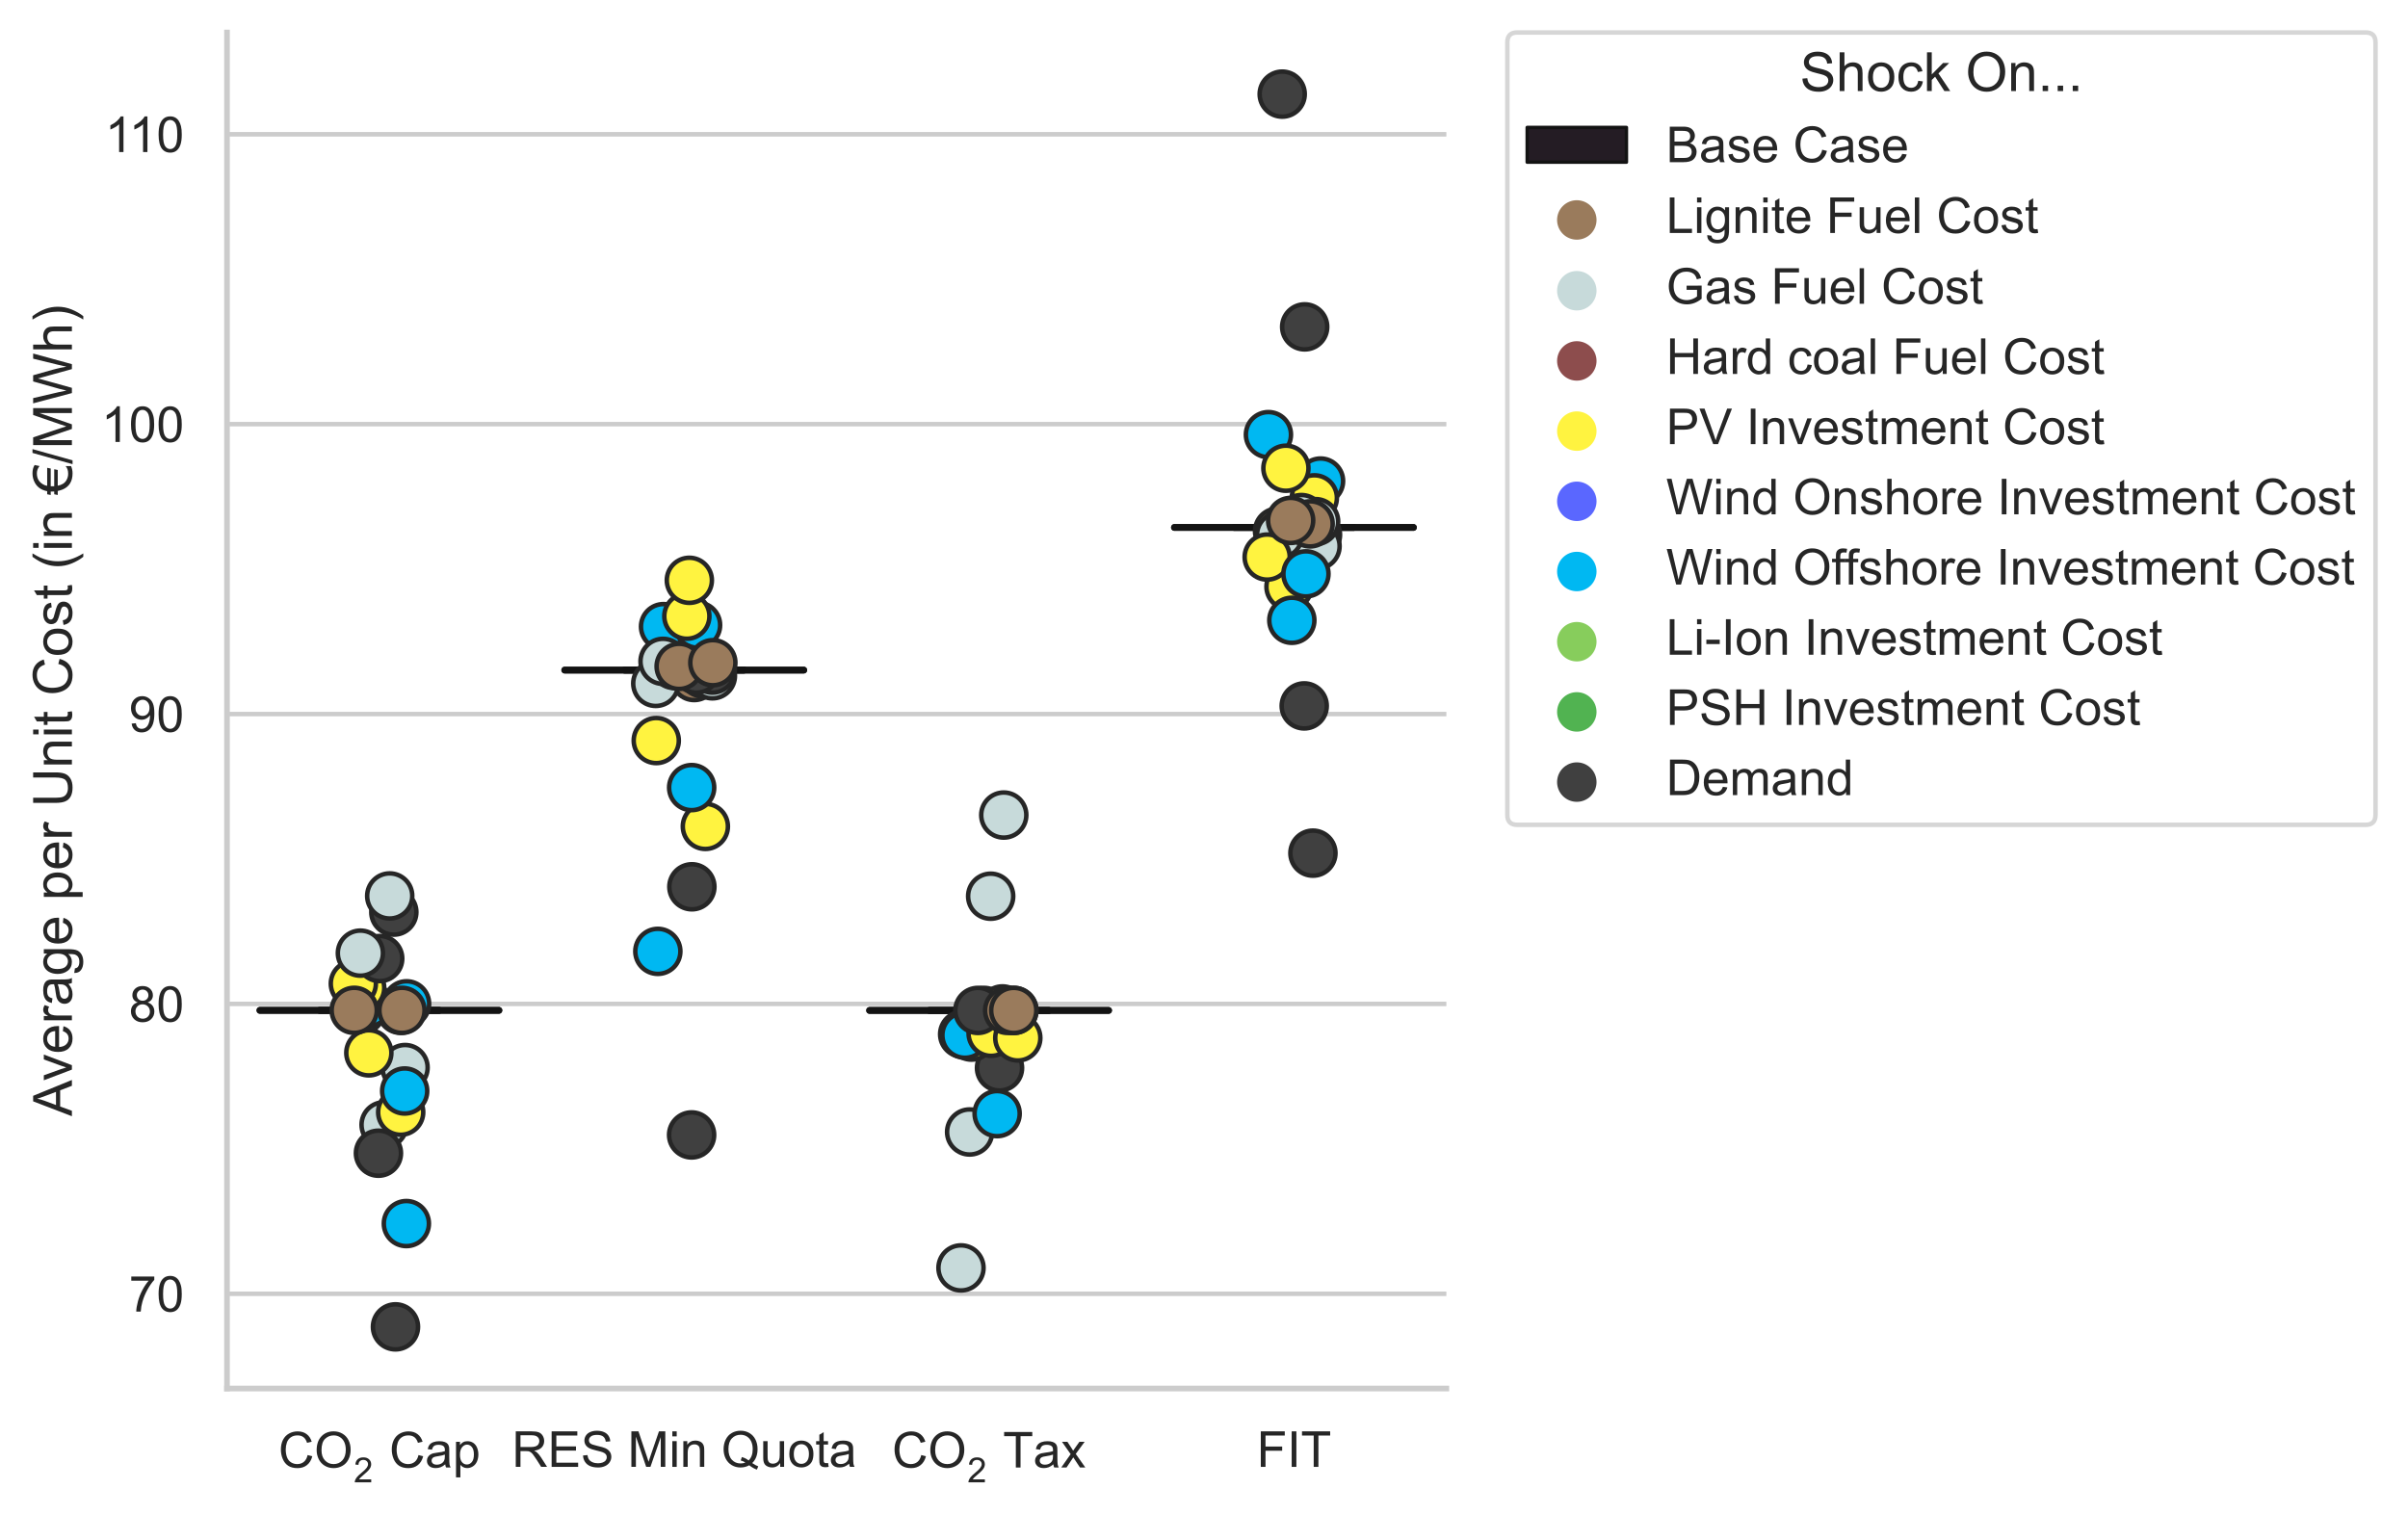 <?xml version="1.0" encoding="utf-8" standalone="no"?>
<!DOCTYPE svg PUBLIC "-//W3C//DTD SVG 1.1//EN"
  "http://www.w3.org/Graphics/SVG/1.1/DTD/svg11.dtd">
<!-- Created with matplotlib (https://matplotlib.org/) -->
<svg height="335.81pt" version="1.1" viewBox="0 0 533.728 335.81" width="533.728pt" xmlns="http://www.w3.org/2000/svg" xmlns:xlink="http://www.w3.org/1999/xlink">
 <defs>
  <style type="text/css">*{stroke-linecap:butt;stroke-linejoin:round;}</style>
 </defs>
 <g id="figure_1">
  <g id="patch_1">
   <path d="M 0 335.81 
L 533.728 335.81 
L 533.728 0 
L 0 0 
z
" style="fill:#ffffff;"/>
  </g>
  <g id="axes_1">
   <g id="patch_2">
    <path d="M 50.312 307.78 
L 320.583 307.78 
L 320.583 7.2 
L 50.312 7.2 
z
" style="fill:#ffffff;"/>
   </g>
   <g id="matplotlib.axis_1">
    <g id="xtick_1">
     <g id="text_1">
      <!-- $\mathregular{CO_{2}}$ Cap -->
      <g style="fill:#262626;" transform="translate(61.711 325.31)scale(0.11 -0.11)">
       <defs>
        <path d="M 58.797 25.094 
L 68.266 22.703 
Q 65.281 11.031 57.547 4.906 
Q 49.812 -1.219 38.625 -1.219 
Q 27.047 -1.219 19.797 3.484 
Q 12.547 8.203 8.766 17.141 
Q 4.984 26.078 4.984 36.328 
Q 4.984 47.516 9.25 55.828 
Q 13.531 64.156 21.406 68.469 
Q 29.297 72.797 38.766 72.797 
Q 49.516 72.797 56.828 67.328 
Q 64.156 61.859 67.047 51.953 
L 57.719 49.75 
Q 55.219 57.562 50.484 61.125 
Q 45.75 64.703 38.578 64.703 
Q 30.328 64.703 24.781 60.734 
Q 19.234 56.781 16.984 50.109 
Q 14.75 43.453 14.75 36.375 
Q 14.75 27.25 17.406 20.438 
Q 20.062 13.625 25.672 10.25 
Q 31.297 6.891 37.844 6.891 
Q 45.797 6.891 51.312 11.469 
Q 56.844 16.062 58.797 25.094 
z
" id="ArialMT-67"/>
        <path d="M 4.828 34.859 
Q 4.828 52.688 14.391 62.766 
Q 23.969 72.859 39.109 72.859 
Q 49.031 72.859 56.984 68.109 
Q 64.938 63.375 69.109 54.906 
Q 73.297 46.438 73.297 35.688 
Q 73.297 24.812 68.891 16.219 
Q 64.5 7.625 56.438 3.203 
Q 48.391 -1.219 39.062 -1.219 
Q 28.953 -1.219 20.984 3.656 
Q 13.031 8.547 8.922 16.984 
Q 4.828 25.438 4.828 34.859 
z
M 14.594 34.719 
Q 14.594 21.781 21.547 14.328 
Q 28.516 6.891 39.016 6.891 
Q 49.703 6.891 56.609 14.406 
Q 63.531 21.922 63.531 35.75 
Q 63.531 44.484 60.578 51 
Q 57.625 57.516 51.922 61.109 
Q 46.234 64.703 39.156 64.703 
Q 29.109 64.703 21.844 57.781 
Q 14.594 50.875 14.594 34.719 
z
" id="ArialMT-79"/>
        <path d="M 50.344 8.453 
L 50.344 0 
L 3.031 0 
Q 2.938 3.172 4.047 6.109 
Q 5.859 10.938 9.828 15.625 
Q 13.812 20.312 21.344 26.469 
Q 33.016 36.031 37.109 41.625 
Q 41.219 47.219 41.219 52.203 
Q 41.219 57.422 37.469 61 
Q 33.734 64.594 27.734 64.594 
Q 21.391 64.594 17.578 60.781 
Q 13.766 56.984 13.719 50.25 
L 4.688 51.172 
Q 5.609 61.281 11.656 66.578 
Q 17.719 71.875 27.938 71.875 
Q 38.234 71.875 44.234 66.156 
Q 50.25 60.453 50.25 52 
Q 50.25 47.703 48.484 43.547 
Q 46.734 39.406 42.656 34.812 
Q 38.578 30.219 29.109 22.219 
Q 21.188 15.578 18.938 13.203 
Q 16.703 10.844 15.234 8.453 
z
" id="ArialMT-50"/>
        <path id="ArialMT-32"/>
        <path d="M 40.438 6.391 
Q 35.547 2.25 31.031 0.531 
Q 26.516 -1.172 21.344 -1.172 
Q 12.797 -1.172 8.203 3 
Q 3.609 7.172 3.609 13.672 
Q 3.609 17.484 5.344 20.625 
Q 7.078 23.781 9.891 25.688 
Q 12.703 27.594 16.219 28.562 
Q 18.797 29.25 24.031 29.891 
Q 34.672 31.156 39.703 32.906 
Q 39.75 34.719 39.75 35.203 
Q 39.75 40.578 37.25 42.781 
Q 33.891 45.75 27.25 45.75 
Q 21.047 45.75 18.094 43.578 
Q 15.141 41.406 13.719 35.891 
L 5.125 37.062 
Q 6.297 42.578 8.984 45.969 
Q 11.672 49.359 16.75 51.188 
Q 21.828 53.031 28.516 53.031 
Q 35.156 53.031 39.297 51.469 
Q 43.453 49.906 45.406 47.531 
Q 47.359 45.172 48.141 41.547 
Q 48.578 39.312 48.578 33.453 
L 48.578 21.734 
Q 48.578 9.469 49.141 6.219 
Q 49.703 2.984 51.375 0 
L 42.188 0 
Q 40.828 2.734 40.438 6.391 
z
M 39.703 26.031 
Q 34.906 24.078 25.344 22.703 
Q 19.922 21.922 17.672 20.938 
Q 15.438 19.969 14.203 18.094 
Q 12.984 16.219 12.984 13.922 
Q 12.984 10.406 15.641 8.062 
Q 18.312 5.719 23.438 5.719 
Q 28.516 5.719 32.469 7.938 
Q 36.422 10.156 38.281 14.016 
Q 39.703 17 39.703 22.797 
z
" id="ArialMT-97"/>
        <path d="M 6.594 -19.875 
L 6.594 51.859 
L 14.594 51.859 
L 14.594 45.125 
Q 17.438 49.078 21 51.047 
Q 24.562 53.031 29.641 53.031 
Q 36.281 53.031 41.359 49.609 
Q 46.438 46.188 49.016 39.953 
Q 51.609 33.734 51.609 26.312 
Q 51.609 18.359 48.75 11.984 
Q 45.906 5.609 40.453 2.219 
Q 35.016 -1.172 29 -1.172 
Q 24.609 -1.172 21.109 0.688 
Q 17.625 2.547 15.375 5.375 
L 15.375 -19.875 
z
M 14.547 25.641 
Q 14.547 15.625 18.594 10.844 
Q 22.656 6.062 28.422 6.062 
Q 34.281 6.062 38.453 11.016 
Q 42.625 15.969 42.625 26.375 
Q 42.625 36.281 38.547 41.203 
Q 34.469 46.141 28.812 46.141 
Q 23.188 46.141 18.859 40.891 
Q 14.547 35.641 14.547 25.641 
z
" id="ArialMT-112"/>
       </defs>
       <use transform="translate(0 0.141)" xlink:href="#ArialMT-67"/>
       <use transform="translate(72.217 0.141)" xlink:href="#ArialMT-79"/>
       <use transform="translate(151.742 -29.728)scale(0.7)" xlink:href="#ArialMT-50"/>
       <use transform="translate(195.651 0.141)" xlink:href="#ArialMT-32"/>
       <use transform="translate(223.434 0.141)" xlink:href="#ArialMT-67"/>
       <use transform="translate(295.651 0.141)" xlink:href="#ArialMT-97"/>
       <use transform="translate(351.266 0.141)" xlink:href="#ArialMT-112"/>
      </g>
     </g>
    </g>
    <g id="xtick_2">
     <g id="text_2">
      <!-- RES Min Quota -->
      <g style="fill:#262626;" transform="translate(113.455 325.154)scale(0.11 -0.11)">
       <defs>
        <path d="M 7.859 0 
L 7.859 71.578 
L 39.594 71.578 
Q 49.172 71.578 54.141 69.641 
Q 59.125 67.719 62.109 62.828 
Q 65.094 57.953 65.094 52.047 
Q 65.094 44.438 60.156 39.203 
Q 55.219 33.984 44.922 32.562 
Q 48.688 30.766 50.641 29 
Q 54.781 25.203 58.5 19.484 
L 70.953 0 
L 59.031 0 
L 49.562 14.891 
Q 45.406 21.344 42.719 24.75 
Q 40.047 28.172 37.922 29.531 
Q 35.797 30.906 33.594 31.453 
Q 31.984 31.781 28.328 31.781 
L 17.328 31.781 
L 17.328 0 
z
M 17.328 39.984 
L 37.703 39.984 
Q 44.188 39.984 47.844 41.328 
Q 51.516 42.672 53.422 45.625 
Q 55.328 48.578 55.328 52.047 
Q 55.328 57.125 51.641 60.391 
Q 47.953 63.672 39.984 63.672 
L 17.328 63.672 
z
" id="ArialMT-82"/>
        <path d="M 7.906 0 
L 7.906 71.578 
L 59.672 71.578 
L 59.672 63.141 
L 17.391 63.141 
L 17.391 41.219 
L 56.984 41.219 
L 56.984 32.812 
L 17.391 32.812 
L 17.391 8.453 
L 61.328 8.453 
L 61.328 0 
z
" id="ArialMT-69"/>
        <path d="M 4.5 23 
L 13.422 23.781 
Q 14.062 18.406 16.375 14.969 
Q 18.703 11.531 23.578 9.406 
Q 28.469 7.281 34.578 7.281 
Q 39.984 7.281 44.141 8.891 
Q 48.297 10.5 50.312 13.297 
Q 52.344 16.109 52.344 19.438 
Q 52.344 22.797 50.391 25.312 
Q 48.438 27.828 43.953 29.547 
Q 41.062 30.672 31.203 33.031 
Q 21.344 35.406 17.391 37.5 
Q 12.25 40.188 9.734 44.156 
Q 7.234 48.141 7.234 53.078 
Q 7.234 58.5 10.297 63.203 
Q 13.375 67.922 19.281 70.359 
Q 25.203 72.797 32.422 72.797 
Q 40.375 72.797 46.453 70.234 
Q 52.547 67.672 55.812 62.688 
Q 59.078 57.719 59.328 51.422 
L 50.25 50.734 
Q 49.516 57.516 45.281 60.984 
Q 41.062 64.453 32.812 64.453 
Q 24.219 64.453 20.281 61.297 
Q 16.359 58.156 16.359 53.719 
Q 16.359 49.859 19.141 47.359 
Q 21.875 44.875 33.422 42.266 
Q 44.969 39.656 49.266 37.703 
Q 55.516 34.812 58.484 30.391 
Q 61.469 25.984 61.469 20.219 
Q 61.469 14.5 58.203 9.438 
Q 54.938 4.391 48.797 1.578 
Q 42.672 -1.219 35.016 -1.219 
Q 25.297 -1.219 18.719 1.609 
Q 12.156 4.438 8.422 10.125 
Q 4.688 15.828 4.5 23 
z
" id="ArialMT-83"/>
        <path d="M 7.422 0 
L 7.422 71.578 
L 21.688 71.578 
L 38.625 20.906 
Q 40.969 13.812 42.047 10.297 
Q 43.266 14.203 45.844 21.781 
L 62.984 71.578 
L 75.734 71.578 
L 75.734 0 
L 66.609 0 
L 66.609 59.906 
L 45.797 0 
L 37.25 0 
L 16.547 60.938 
L 16.547 0 
z
" id="ArialMT-77"/>
        <path d="M 6.641 61.469 
L 6.641 71.578 
L 15.438 71.578 
L 15.438 61.469 
z
M 6.641 0 
L 6.641 51.859 
L 15.438 51.859 
L 15.438 0 
z
" id="ArialMT-105"/>
        <path d="M 6.594 0 
L 6.594 51.859 
L 14.5 51.859 
L 14.5 44.484 
Q 20.219 53.031 31 53.031 
Q 35.688 53.031 39.625 51.344 
Q 43.562 49.656 45.516 46.922 
Q 47.469 44.188 48.25 40.438 
Q 48.734 37.984 48.734 31.891 
L 48.734 0 
L 39.938 0 
L 39.938 31.547 
Q 39.938 36.922 38.906 39.578 
Q 37.891 42.234 35.281 43.812 
Q 32.672 45.406 29.156 45.406 
Q 23.531 45.406 19.453 41.844 
Q 15.375 38.281 15.375 28.328 
L 15.375 0 
z
" id="ArialMT-110"/>
        <path d="M 61.969 7.672 
Q 68.562 3.125 74.125 1.031 
L 71.344 -5.562 
Q 63.625 -2.781 55.953 3.219 
Q 48 -1.219 38.375 -1.219 
Q 28.656 -1.219 20.75 3.469 
Q 12.844 8.156 8.562 16.641 
Q 4.297 25.141 4.297 35.797 
Q 4.297 46.391 8.594 55.078 
Q 12.891 63.766 20.828 68.312 
Q 28.766 72.859 38.578 72.859 
Q 48.484 72.859 56.438 68.141 
Q 64.406 63.422 68.578 54.953 
Q 72.75 46.484 72.75 35.844 
Q 72.75 27 70.062 19.938 
Q 67.391 12.891 61.969 7.672 
z
M 41.109 19.781 
Q 49.312 17.484 54.641 12.938 
Q 62.984 20.562 62.984 35.844 
Q 62.984 44.531 60.031 51.016 
Q 57.078 57.516 51.391 61.109 
Q 45.703 64.703 38.625 64.703 
Q 28.031 64.703 21.047 57.453 
Q 14.062 50.203 14.062 35.797 
Q 14.062 21.828 20.969 14.359 
Q 27.875 6.891 38.625 6.891 
Q 43.703 6.891 48.188 8.797 
Q 43.75 11.672 38.812 12.891 
z
" id="ArialMT-81"/>
        <path d="M 40.578 0 
L 40.578 7.625 
Q 34.516 -1.172 24.125 -1.172 
Q 19.531 -1.172 15.547 0.578 
Q 11.578 2.344 9.641 5 
Q 7.719 7.672 6.938 11.531 
Q 6.391 14.109 6.391 19.734 
L 6.391 51.859 
L 15.188 51.859 
L 15.188 23.094 
Q 15.188 16.219 15.719 13.812 
Q 16.547 10.359 19.234 8.375 
Q 21.922 6.391 25.875 6.391 
Q 29.828 6.391 33.297 8.422 
Q 36.766 10.453 38.203 13.938 
Q 39.656 17.438 39.656 24.078 
L 39.656 51.859 
L 48.438 51.859 
L 48.438 0 
z
" id="ArialMT-117"/>
        <path d="M 3.328 25.922 
Q 3.328 40.328 11.328 47.266 
Q 18.016 53.031 27.641 53.031 
Q 38.328 53.031 45.109 46.016 
Q 51.906 39.016 51.906 26.656 
Q 51.906 16.656 48.906 10.906 
Q 45.906 5.172 40.156 2 
Q 34.422 -1.172 27.641 -1.172 
Q 16.75 -1.172 10.031 5.812 
Q 3.328 12.797 3.328 25.922 
z
M 12.359 25.922 
Q 12.359 15.969 16.703 11.016 
Q 21.047 6.062 27.641 6.062 
Q 34.188 6.062 38.531 11.031 
Q 42.875 16.016 42.875 26.219 
Q 42.875 35.844 38.5 40.797 
Q 34.125 45.75 27.641 45.75 
Q 21.047 45.75 16.703 40.812 
Q 12.359 35.891 12.359 25.922 
z
" id="ArialMT-111"/>
        <path d="M 25.781 7.859 
L 27.047 0.094 
Q 23.344 -0.688 20.406 -0.688 
Q 15.625 -0.688 12.984 0.828 
Q 10.359 2.344 9.281 4.812 
Q 8.203 7.281 8.203 15.188 
L 8.203 45.016 
L 1.766 45.016 
L 1.766 51.859 
L 8.203 51.859 
L 8.203 64.703 
L 16.938 69.969 
L 16.938 51.859 
L 25.781 51.859 
L 25.781 45.016 
L 16.938 45.016 
L 16.938 14.703 
Q 16.938 10.938 17.406 9.859 
Q 17.875 8.797 18.922 8.156 
Q 19.969 7.516 21.922 7.516 
Q 23.391 7.516 25.781 7.859 
z
" id="ArialMT-116"/>
       </defs>
       <use xlink:href="#ArialMT-82"/>
       <use x="72.217" xlink:href="#ArialMT-69"/>
       <use x="138.916" xlink:href="#ArialMT-83"/>
       <use x="205.615" xlink:href="#ArialMT-32"/>
       <use x="233.398" xlink:href="#ArialMT-77"/>
       <use x="316.699" xlink:href="#ArialMT-105"/>
       <use x="338.916" xlink:href="#ArialMT-110"/>
       <use x="394.531" xlink:href="#ArialMT-32"/>
       <use x="422.314" xlink:href="#ArialMT-81"/>
       <use x="500.098" xlink:href="#ArialMT-117"/>
       <use x="555.713" xlink:href="#ArialMT-111"/>
       <use x="611.328" xlink:href="#ArialMT-116"/>
       <use x="639.111" xlink:href="#ArialMT-97"/>
      </g>
     </g>
    </g>
    <g id="xtick_3">
     <g id="text_3">
      <!-- $\mathregular{CO_{2}}$ Tax -->
      <g style="fill:#262626;" transform="translate(197.727 325.31)scale(0.11 -0.11)">
       <defs>
        <path d="M 25.922 0 
L 25.922 63.141 
L 2.344 63.141 
L 2.344 71.578 
L 59.078 71.578 
L 59.078 63.141 
L 35.406 63.141 
L 35.406 0 
z
" id="ArialMT-84"/>
        <path d="M 0.734 0 
L 19.672 26.953 
L 2.156 51.859 
L 13.141 51.859 
L 21.094 39.703 
Q 23.344 36.234 24.703 33.891 
Q 26.859 37.109 28.656 39.594 
L 37.406 51.859 
L 47.906 51.859 
L 29.984 27.438 
L 49.266 0 
L 38.484 0 
L 27.828 16.109 
L 25 20.453 
L 11.375 0 
z
" id="ArialMT-120"/>
       </defs>
       <use transform="translate(0 0.141)" xlink:href="#ArialMT-67"/>
       <use transform="translate(72.217 0.141)" xlink:href="#ArialMT-79"/>
       <use transform="translate(151.742 -29.728)scale(0.7)" xlink:href="#ArialMT-50"/>
       <use transform="translate(195.651 0.141)" xlink:href="#ArialMT-32"/>
       <use transform="translate(223.434 0.141)" xlink:href="#ArialMT-84"/>
       <use transform="translate(284.518 0.141)" xlink:href="#ArialMT-97"/>
       <use transform="translate(340.134 0.141)" xlink:href="#ArialMT-120"/>
      </g>
     </g>
    </g>
    <g id="xtick_4">
     <g id="text_4">
      <!-- FIT -->
      <g style="fill:#262626;" transform="translate(278.553 325.154)scale(0.11 -0.11)">
       <defs>
        <path d="M 8.203 0 
L 8.203 71.578 
L 56.5 71.578 
L 56.5 63.141 
L 17.672 63.141 
L 17.672 40.969 
L 51.266 40.969 
L 51.266 32.516 
L 17.672 32.516 
L 17.672 0 
z
" id="ArialMT-70"/>
        <path d="M 9.328 0 
L 9.328 71.578 
L 18.797 71.578 
L 18.797 0 
z
" id="ArialMT-73"/>
       </defs>
       <use xlink:href="#ArialMT-70"/>
       <use x="61.084" xlink:href="#ArialMT-73"/>
       <use x="88.867" xlink:href="#ArialMT-84"/>
      </g>
     </g>
    </g>
   </g>
   <g id="matplotlib.axis_2">
    <g id="ytick_1">
     <g id="line2d_1">
      <path clip-path="url(#pd6d40af1ea)" d="M 50.312 286.789 
L 320.583 286.789 
" style="fill:none;stroke:#cccccc;stroke-linecap:round;"/>
     </g>
     <g id="text_5">
      <!-- 70 -->
      <g style="fill:#262626;" transform="translate(28.578 290.726)scale(0.11 -0.11)">
       <defs>
        <path d="M 4.734 62.203 
L 4.734 70.656 
L 51.078 70.656 
L 51.078 63.812 
Q 44.234 56.547 37.516 44.484 
Q 30.812 32.422 27.156 19.672 
Q 24.516 10.688 23.781 0 
L 14.75 0 
Q 14.891 8.453 18.062 20.406 
Q 21.234 32.375 27.172 43.484 
Q 33.109 54.594 39.797 62.203 
z
" id="ArialMT-55"/>
        <path d="M 4.156 35.297 
Q 4.156 48 6.766 55.734 
Q 9.375 63.484 14.516 67.672 
Q 19.672 71.875 27.484 71.875 
Q 33.25 71.875 37.594 69.547 
Q 41.938 67.234 44.766 62.859 
Q 47.609 58.5 49.219 52.219 
Q 50.828 45.953 50.828 35.297 
Q 50.828 22.703 48.234 14.969 
Q 45.656 7.234 40.5 3 
Q 35.359 -1.219 27.484 -1.219 
Q 17.141 -1.219 11.234 6.203 
Q 4.156 15.141 4.156 35.297 
z
M 13.188 35.297 
Q 13.188 17.672 17.312 11.828 
Q 21.438 6 27.484 6 
Q 33.547 6 37.672 11.859 
Q 41.797 17.719 41.797 35.297 
Q 41.797 52.984 37.672 58.781 
Q 33.547 64.594 27.391 64.594 
Q 21.344 64.594 17.719 59.469 
Q 13.188 52.938 13.188 35.297 
z
" id="ArialMT-48"/>
       </defs>
       <use xlink:href="#ArialMT-55"/>
       <use x="55.615" xlink:href="#ArialMT-48"/>
      </g>
     </g>
    </g>
    <g id="ytick_2">
     <g id="line2d_2">
      <path clip-path="url(#pd6d40af1ea)" d="M 50.312 222.534 
L 320.583 222.534 
" style="fill:none;stroke:#cccccc;stroke-linecap:round;"/>
     </g>
     <g id="text_6">
      <!-- 80 -->
      <g style="fill:#262626;" transform="translate(28.578 226.471)scale(0.11 -0.11)">
       <defs>
        <path d="M 17.672 38.812 
Q 12.203 40.828 9.562 44.531 
Q 6.938 48.25 6.938 53.422 
Q 6.938 61.234 12.547 66.547 
Q 18.172 71.875 27.484 71.875 
Q 36.859 71.875 42.578 66.422 
Q 48.297 60.984 48.297 53.172 
Q 48.297 48.188 45.672 44.5 
Q 43.062 40.828 37.75 38.812 
Q 44.344 36.672 47.781 31.875 
Q 51.219 27.094 51.219 20.453 
Q 51.219 11.281 44.719 5.031 
Q 38.234 -1.219 27.641 -1.219 
Q 17.047 -1.219 10.547 5.047 
Q 4.047 11.328 4.047 20.703 
Q 4.047 27.688 7.594 32.391 
Q 11.141 37.109 17.672 38.812 
z
M 15.922 53.719 
Q 15.922 48.641 19.188 45.406 
Q 22.469 42.188 27.688 42.188 
Q 32.766 42.188 36.016 45.375 
Q 39.266 48.578 39.266 53.219 
Q 39.266 58.062 35.906 61.359 
Q 32.562 64.656 27.594 64.656 
Q 22.562 64.656 19.234 61.422 
Q 15.922 58.203 15.922 53.719 
z
M 13.094 20.656 
Q 13.094 16.891 14.875 13.375 
Q 16.656 9.859 20.172 7.922 
Q 23.688 6 27.734 6 
Q 34.031 6 38.125 10.047 
Q 42.234 14.109 42.234 20.359 
Q 42.234 26.703 38.016 30.859 
Q 33.797 35.016 27.438 35.016 
Q 21.234 35.016 17.156 30.906 
Q 13.094 26.812 13.094 20.656 
z
" id="ArialMT-56"/>
       </defs>
       <use xlink:href="#ArialMT-56"/>
       <use x="55.615" xlink:href="#ArialMT-48"/>
      </g>
     </g>
    </g>
    <g id="ytick_3">
     <g id="line2d_3">
      <path clip-path="url(#pd6d40af1ea)" d="M 50.312 158.279 
L 320.583 158.279 
" style="fill:none;stroke:#cccccc;stroke-linecap:round;"/>
     </g>
     <g id="text_7">
      <!-- 90 -->
      <g style="fill:#262626;" transform="translate(28.578 162.215)scale(0.11 -0.11)">
       <defs>
        <path d="M 5.469 16.547 
L 13.922 17.328 
Q 14.984 11.375 18.016 8.688 
Q 21.047 6 25.781 6 
Q 29.828 6 32.875 7.859 
Q 35.938 9.719 37.891 12.812 
Q 39.844 15.922 41.156 21.188 
Q 42.484 26.469 42.484 31.938 
Q 42.484 32.516 42.438 33.688 
Q 39.797 29.5 35.234 26.875 
Q 30.672 24.266 25.344 24.266 
Q 16.453 24.266 10.297 30.703 
Q 4.156 37.156 4.156 47.703 
Q 4.156 58.594 10.578 65.234 
Q 17 71.875 26.656 71.875 
Q 33.641 71.875 39.422 68.109 
Q 45.219 64.359 48.219 57.391 
Q 51.219 50.438 51.219 37.25 
Q 51.219 23.531 48.234 15.406 
Q 45.266 7.281 39.375 3.031 
Q 33.5 -1.219 25.594 -1.219 
Q 17.188 -1.219 11.859 3.438 
Q 6.547 8.109 5.469 16.547 
z
M 41.453 48.141 
Q 41.453 55.719 37.422 60.156 
Q 33.406 64.594 27.734 64.594 
Q 21.875 64.594 17.531 59.812 
Q 13.188 55.031 13.188 47.406 
Q 13.188 40.578 17.312 36.297 
Q 21.438 32.031 27.484 32.031 
Q 33.594 32.031 37.516 36.297 
Q 41.453 40.578 41.453 48.141 
z
" id="ArialMT-57"/>
       </defs>
       <use xlink:href="#ArialMT-57"/>
       <use x="55.615" xlink:href="#ArialMT-48"/>
      </g>
     </g>
    </g>
    <g id="ytick_4">
     <g id="line2d_4">
      <path clip-path="url(#pd6d40af1ea)" d="M 50.312 94.023 
L 320.583 94.023 
" style="fill:none;stroke:#cccccc;stroke-linecap:round;"/>
     </g>
     <g id="text_8">
      <!-- 100 -->
      <g style="fill:#262626;" transform="translate(22.461 97.96)scale(0.11 -0.11)">
       <defs>
        <path d="M 37.25 0 
L 28.469 0 
L 28.469 56 
Q 25.297 52.984 20.141 49.953 
Q 14.984 46.922 10.891 45.406 
L 10.891 53.906 
Q 18.266 57.375 23.781 62.297 
Q 29.297 67.234 31.594 71.875 
L 37.25 71.875 
z
" id="ArialMT-49"/>
       </defs>
       <use xlink:href="#ArialMT-49"/>
       <use x="55.615" xlink:href="#ArialMT-48"/>
       <use x="111.23" xlink:href="#ArialMT-48"/>
      </g>
     </g>
    </g>
    <g id="ytick_5">
     <g id="line2d_5">
      <path clip-path="url(#pd6d40af1ea)" d="M 50.312 29.768 
L 320.583 29.768 
" style="fill:none;stroke:#cccccc;stroke-linecap:round;"/>
     </g>
     <g id="text_9">
      <!-- 110 -->
      <g style="fill:#262626;" transform="translate(23.273 33.704)scale(0.11 -0.11)">
       <use xlink:href="#ArialMT-49"/>
       <use x="48.24" xlink:href="#ArialMT-49"/>
       <use x="103.855" xlink:href="#ArialMT-48"/>
      </g>
     </g>
    </g>
    <g id="text_10">
     <!-- Average per Unit Cost (in €/MWh) -->
     <g style="fill:#262626;" transform="translate(15.936 247.409)rotate(-90)scale(0.12 -0.12)">
      <defs>
       <path d="M -0.141 0 
L 27.344 71.578 
L 37.547 71.578 
L 66.844 0 
L 56.062 0 
L 47.703 21.688 
L 17.781 21.688 
L 9.906 0 
z
M 20.516 29.391 
L 44.781 29.391 
L 37.312 49.219 
Q 33.891 58.25 32.234 64.062 
Q 30.859 57.172 28.375 50.391 
z
" id="ArialMT-65"/>
       <path d="M 21 0 
L 1.266 51.859 
L 10.547 51.859 
L 21.688 20.797 
Q 23.484 15.766 25 10.359 
Q 26.172 14.453 28.266 20.219 
L 39.797 51.859 
L 48.828 51.859 
L 29.203 0 
z
" id="ArialMT-118"/>
       <path d="M 42.094 16.703 
L 51.172 15.578 
Q 49.031 7.625 43.219 3.219 
Q 37.406 -1.172 28.375 -1.172 
Q 17 -1.172 10.328 5.828 
Q 3.656 12.844 3.656 25.484 
Q 3.656 38.578 10.391 45.797 
Q 17.141 53.031 27.875 53.031 
Q 38.281 53.031 44.875 45.953 
Q 51.469 38.875 51.469 26.031 
Q 51.469 25.25 51.422 23.688 
L 12.75 23.688 
Q 13.234 15.141 17.578 10.594 
Q 21.922 6.062 28.422 6.062 
Q 33.25 6.062 36.672 8.594 
Q 40.094 11.141 42.094 16.703 
z
M 13.234 30.906 
L 42.188 30.906 
Q 41.609 37.453 38.875 40.719 
Q 34.672 45.797 27.984 45.797 
Q 21.922 45.797 17.797 41.75 
Q 13.672 37.703 13.234 30.906 
z
" id="ArialMT-101"/>
       <path d="M 6.5 0 
L 6.5 51.859 
L 14.406 51.859 
L 14.406 44 
Q 17.438 49.516 20 51.266 
Q 22.562 53.031 25.641 53.031 
Q 30.078 53.031 34.672 50.203 
L 31.641 42.047 
Q 28.422 43.953 25.203 43.953 
Q 22.312 43.953 20.016 42.219 
Q 17.719 40.484 16.75 37.406 
Q 15.281 32.719 15.281 27.156 
L 15.281 0 
z
" id="ArialMT-114"/>
       <path d="M 4.984 -4.297 
L 13.531 -5.562 
Q 14.062 -9.516 16.5 -11.328 
Q 19.781 -13.766 25.438 -13.766 
Q 31.547 -13.766 34.859 -11.328 
Q 38.188 -8.891 39.359 -4.5 
Q 40.047 -1.812 39.984 6.781 
Q 34.234 0 25.641 0 
Q 14.938 0 9.078 7.719 
Q 3.219 15.438 3.219 26.219 
Q 3.219 33.641 5.906 39.906 
Q 8.594 46.188 13.688 49.609 
Q 18.797 53.031 25.688 53.031 
Q 34.859 53.031 40.828 45.609 
L 40.828 51.859 
L 48.922 51.859 
L 48.922 7.031 
Q 48.922 -5.078 46.453 -10.125 
Q 44 -15.188 38.641 -18.109 
Q 33.297 -21.047 25.484 -21.047 
Q 16.219 -21.047 10.5 -16.875 
Q 4.781 -12.703 4.984 -4.297 
z
M 12.25 26.859 
Q 12.25 16.656 16.297 11.969 
Q 20.359 7.281 26.469 7.281 
Q 32.516 7.281 36.609 11.938 
Q 40.719 16.609 40.719 26.562 
Q 40.719 36.078 36.5 40.906 
Q 32.281 45.75 26.312 45.75 
Q 20.453 45.75 16.344 40.984 
Q 12.25 36.234 12.25 26.859 
z
" id="ArialMT-103"/>
       <path d="M 54.688 71.578 
L 64.156 71.578 
L 64.156 30.219 
Q 64.156 19.438 61.719 13.078 
Q 59.281 6.734 52.906 2.75 
Q 46.531 -1.219 36.188 -1.219 
Q 26.125 -1.219 19.719 2.25 
Q 13.328 5.719 10.594 12.281 
Q 7.859 18.844 7.859 30.219 
L 7.859 71.578 
L 17.328 71.578 
L 17.328 30.281 
Q 17.328 20.953 19.062 16.531 
Q 20.797 12.109 25.016 9.719 
Q 29.25 7.328 35.359 7.328 
Q 45.797 7.328 50.234 12.062 
Q 54.688 16.797 54.688 30.281 
z
" id="ArialMT-85"/>
       <path d="M 3.078 15.484 
L 11.766 16.844 
Q 12.5 11.625 15.844 8.844 
Q 19.188 6.062 25.203 6.062 
Q 31.25 6.062 34.172 8.516 
Q 37.109 10.984 37.109 14.312 
Q 37.109 17.281 34.516 19 
Q 32.719 20.172 25.531 21.969 
Q 15.875 24.422 12.141 26.203 
Q 8.406 27.984 6.469 31.125 
Q 4.547 34.281 4.547 38.094 
Q 4.547 41.547 6.125 44.5 
Q 7.719 47.469 10.453 49.422 
Q 12.5 50.922 16.031 51.969 
Q 19.578 53.031 23.641 53.031 
Q 29.734 53.031 34.344 51.266 
Q 38.969 49.516 41.156 46.5 
Q 43.359 43.5 44.188 38.484 
L 35.594 37.312 
Q 35.016 41.312 32.203 43.547 
Q 29.391 45.797 24.266 45.797 
Q 18.219 45.797 15.625 43.797 
Q 13.031 41.797 13.031 39.109 
Q 13.031 37.406 14.109 36.031 
Q 15.188 34.625 17.484 33.688 
Q 18.797 33.203 25.25 31.453 
Q 34.578 28.953 38.25 27.359 
Q 41.938 25.781 44.031 22.75 
Q 46.141 19.734 46.141 15.234 
Q 46.141 10.844 43.578 6.953 
Q 41.016 3.078 36.172 0.953 
Q 31.344 -1.172 25.25 -1.172 
Q 15.141 -1.172 9.844 3.031 
Q 4.547 7.234 3.078 15.484 
z
" id="ArialMT-115"/>
       <path d="M 23.391 -21.047 
Q 16.109 -11.859 11.078 0.438 
Q 6.062 12.75 6.062 25.922 
Q 6.062 37.547 9.812 48.188 
Q 14.203 60.547 23.391 72.797 
L 29.688 72.797 
Q 23.781 62.641 21.875 58.297 
Q 18.891 51.562 17.188 44.234 
Q 15.094 35.109 15.094 25.875 
Q 15.094 2.391 29.688 -21.047 
z
" id="ArialMT-40"/>
       <path d="M 38.578 64.703 
Q 30.375 64.703 24.812 60.75 
Q 21.484 58.406 18.797 54.109 
Q 16.062 49.656 15.578 45.656 
L 48.875 45.656 
L 47.562 39.109 
L 14.797 39.109 
Q 14.75 38.094 14.75 37.156 
Q 14.75 33.406 14.797 32.672 
L 46.234 32.672 
L 44.875 26.125 
L 15.828 26.125 
Q 17.875 14.938 25.688 10.25 
Q 31.297 6.891 37.844 6.891 
Q 46.969 6.891 52.094 11.672 
L 52.094 1.609 
Q 46 -1.219 38.625 -1.219 
Q 16.547 -1.219 8.797 17.141 
Q 7.234 20.844 6.109 26.125 
L -1.375 26.125 
L 0 32.672 
L 5.125 32.672 
Q 4.984 34.719 4.984 37.109 
Q 4.984 38.094 5.031 39.109 
L -1.375 39.109 
L 0 45.656 
L 5.672 45.656 
Q 8.688 61.578 21.438 68.5 
Q 29.297 72.797 38.766 72.797 
Q 47.859 72.797 54.047 68.844 
L 52.094 59.766 
Q 46.141 64.703 38.578 64.703 
z
" id="ArialMT-8364"/>
       <path d="M 0 -1.219 
L 20.75 72.797 
L 27.781 72.797 
L 7.078 -1.219 
z
" id="ArialMT-47"/>
       <path d="M 20.219 0 
L 1.219 71.578 
L 10.938 71.578 
L 21.828 24.656 
Q 23.578 17.281 24.859 10.016 
Q 27.594 21.484 28.078 23.25 
L 41.703 71.578 
L 53.125 71.578 
L 63.375 35.359 
Q 67.234 21.875 68.953 10.016 
Q 70.312 16.797 72.516 25.594 
L 83.734 71.578 
L 93.266 71.578 
L 73.641 0 
L 64.5 0 
L 49.422 54.547 
Q 47.516 61.375 47.172 62.938 
Q 46.047 58.016 45.062 54.547 
L 29.891 0 
z
" id="ArialMT-87"/>
       <path d="M 6.594 0 
L 6.594 71.578 
L 15.375 71.578 
L 15.375 45.906 
Q 21.531 53.031 30.906 53.031 
Q 36.672 53.031 40.922 50.75 
Q 45.172 48.484 47 44.484 
Q 48.828 40.484 48.828 32.859 
L 48.828 0 
L 40.047 0 
L 40.047 32.859 
Q 40.047 39.453 37.188 42.453 
Q 34.328 45.453 29.109 45.453 
Q 25.203 45.453 21.75 43.422 
Q 18.312 41.406 16.844 37.938 
Q 15.375 34.469 15.375 28.375 
L 15.375 0 
z
" id="ArialMT-104"/>
       <path d="M 12.359 -21.047 
L 6.062 -21.047 
Q 20.656 2.391 20.656 25.875 
Q 20.656 35.062 18.562 44.094 
Q 16.891 51.422 13.922 58.156 
Q 12.016 62.547 6.062 72.797 
L 12.359 72.797 
Q 21.531 60.547 25.922 48.188 
Q 29.688 37.547 29.688 25.922 
Q 29.688 12.75 24.625 0.438 
Q 19.578 -11.859 12.359 -21.047 
z
" id="ArialMT-41"/>
      </defs>
      <use xlink:href="#ArialMT-65"/>
      <use x="64.949" xlink:href="#ArialMT-118"/>
      <use x="114.949" xlink:href="#ArialMT-101"/>
      <use x="170.564" xlink:href="#ArialMT-114"/>
      <use x="203.865" xlink:href="#ArialMT-97"/>
      <use x="259.48" xlink:href="#ArialMT-103"/>
      <use x="315.096" xlink:href="#ArialMT-101"/>
      <use x="370.711" xlink:href="#ArialMT-32"/>
      <use x="398.494" xlink:href="#ArialMT-112"/>
      <use x="454.109" xlink:href="#ArialMT-101"/>
      <use x="509.725" xlink:href="#ArialMT-114"/>
      <use x="543.025" xlink:href="#ArialMT-32"/>
      <use x="570.809" xlink:href="#ArialMT-85"/>
      <use x="643.025" xlink:href="#ArialMT-110"/>
      <use x="698.641" xlink:href="#ArialMT-105"/>
      <use x="720.857" xlink:href="#ArialMT-116"/>
      <use x="748.641" xlink:href="#ArialMT-32"/>
      <use x="776.424" xlink:href="#ArialMT-67"/>
      <use x="848.641" xlink:href="#ArialMT-111"/>
      <use x="904.256" xlink:href="#ArialMT-115"/>
      <use x="954.256" xlink:href="#ArialMT-116"/>
      <use x="982.039" xlink:href="#ArialMT-32"/>
      <use x="1009.822" xlink:href="#ArialMT-40"/>
      <use x="1043.123" xlink:href="#ArialMT-105"/>
      <use x="1065.34" xlink:href="#ArialMT-110"/>
      <use x="1120.955" xlink:href="#ArialMT-32"/>
      <use x="1148.738" xlink:href="#ArialMT-8364"/>
      <use x="1204.354" xlink:href="#ArialMT-47"/>
      <use x="1232.137" xlink:href="#ArialMT-77"/>
      <use x="1315.438" xlink:href="#ArialMT-87"/>
      <use x="1409.822" xlink:href="#ArialMT-104"/>
      <use x="1465.438" xlink:href="#ArialMT-41"/>
     </g>
    </g>
   </g>
   <g id="patch_3">
    <path clip-path="url(#pd6d40af1ea)" d="M 57.61 223.957 
L 110.583 223.957 
L 110.583 223.957 
L 57.61 223.957 
L 57.61 223.957 
z
" style="fill:#241c24;stroke:#131313;stroke-linejoin:miter;stroke-width:1.5;"/>
   </g>
   <g id="patch_4">
    <path clip-path="url(#pd6d40af1ea)" d="M 125.177 148.536 
L 178.15 148.536 
L 178.15 148.536 
L 125.177 148.536 
L 125.177 148.536 
z
" style="fill:#241c24;stroke:#131313;stroke-linejoin:miter;stroke-width:1.5;"/>
   </g>
   <g id="patch_5">
    <path clip-path="url(#pd6d40af1ea)" d="M 192.745 223.974 
L 245.718 223.974 
L 245.718 223.974 
L 192.745 223.974 
L 192.745 223.974 
z
" style="fill:#241c24;stroke:#131313;stroke-linejoin:miter;stroke-width:1.5;"/>
   </g>
   <g id="patch_6">
    <path clip-path="url(#pd6d40af1ea)" d="M 260.313 116.918 
L 313.286 116.918 
L 313.286 116.918 
L 260.313 116.918 
L 260.313 116.918 
z
" style="fill:#241c24;stroke:#131313;stroke-linejoin:miter;stroke-width:1.5;"/>
   </g>
   <g id="PathCollection_1"/>
   <g id="PathCollection_2"/>
   <g id="PathCollection_3"/>
   <g id="PathCollection_4"/>
   <g id="PathCollection_5"/>
   <g id="PathCollection_6"/>
   <g id="PathCollection_7"/>
   <g id="PathCollection_8"/>
   <g id="PathCollection_9"/>
   <g id="patch_7">
    <path clip-path="url(#pd6d40af1ea)" d="M 84.096 736.577 
L 84.096 736.577 
L 84.096 736.577 
L 84.096 736.577 
z
" style="fill:#241c24;stroke:#131313;stroke-linejoin:miter;stroke-width:0.75;"/>
   </g>
   <g id="line2d_6">
    <path clip-path="url(#pd6d40af1ea)" d="M 84.096 223.957 
L 84.096 223.957 
" style="fill:none;stroke:#131313;stroke-linecap:round;stroke-width:1.5;"/>
   </g>
   <g id="line2d_7">
    <path clip-path="url(#pd6d40af1ea)" d="M 84.096 223.957 
L 84.096 223.957 
" style="fill:none;stroke:#131313;stroke-linecap:round;stroke-width:1.5;"/>
   </g>
   <g id="line2d_8">
    <path clip-path="url(#pd6d40af1ea)" d="M 70.853 223.957 
L 97.339 223.957 
" style="fill:none;stroke:#131313;stroke-linecap:round;stroke-width:1.5;"/>
   </g>
   <g id="line2d_9">
    <path clip-path="url(#pd6d40af1ea)" d="M 70.853 223.957 
L 97.339 223.957 
" style="fill:none;stroke:#131313;stroke-linecap:round;stroke-width:1.5;"/>
   </g>
   <g id="line2d_10"/>
   <g id="line2d_11">
    <path clip-path="url(#pd6d40af1ea)" d="M 151.664 148.536 
L 151.664 148.536 
" style="fill:none;stroke:#131313;stroke-linecap:round;stroke-width:1.5;"/>
   </g>
   <g id="line2d_12">
    <path clip-path="url(#pd6d40af1ea)" d="M 151.664 148.536 
L 151.664 148.536 
" style="fill:none;stroke:#131313;stroke-linecap:round;stroke-width:1.5;"/>
   </g>
   <g id="line2d_13">
    <path clip-path="url(#pd6d40af1ea)" d="M 138.421 148.536 
L 164.907 148.536 
" style="fill:none;stroke:#131313;stroke-linecap:round;stroke-width:1.5;"/>
   </g>
   <g id="line2d_14">
    <path clip-path="url(#pd6d40af1ea)" d="M 138.421 148.536 
L 164.907 148.536 
" style="fill:none;stroke:#131313;stroke-linecap:round;stroke-width:1.5;"/>
   </g>
   <g id="line2d_15"/>
   <g id="line2d_16">
    <path clip-path="url(#pd6d40af1ea)" d="M 219.232 223.974 
L 219.232 223.974 
" style="fill:none;stroke:#131313;stroke-linecap:round;stroke-width:1.5;"/>
   </g>
   <g id="line2d_17">
    <path clip-path="url(#pd6d40af1ea)" d="M 219.232 223.974 
L 219.232 223.974 
" style="fill:none;stroke:#131313;stroke-linecap:round;stroke-width:1.5;"/>
   </g>
   <g id="line2d_18">
    <path clip-path="url(#pd6d40af1ea)" d="M 205.988 223.974 
L 232.475 223.974 
" style="fill:none;stroke:#131313;stroke-linecap:round;stroke-width:1.5;"/>
   </g>
   <g id="line2d_19">
    <path clip-path="url(#pd6d40af1ea)" d="M 205.988 223.974 
L 232.475 223.974 
" style="fill:none;stroke:#131313;stroke-linecap:round;stroke-width:1.5;"/>
   </g>
   <g id="line2d_20"/>
   <g id="line2d_21">
    <path clip-path="url(#pd6d40af1ea)" d="M 286.799 116.918 
L 286.799 116.918 
" style="fill:none;stroke:#131313;stroke-linecap:round;stroke-width:1.5;"/>
   </g>
   <g id="line2d_22">
    <path clip-path="url(#pd6d40af1ea)" d="M 286.799 116.918 
L 286.799 116.918 
" style="fill:none;stroke:#131313;stroke-linecap:round;stroke-width:1.5;"/>
   </g>
   <g id="line2d_23">
    <path clip-path="url(#pd6d40af1ea)" d="M 273.556 116.918 
L 300.043 116.918 
" style="fill:none;stroke:#131313;stroke-linecap:round;stroke-width:1.5;"/>
   </g>
   <g id="line2d_24">
    <path clip-path="url(#pd6d40af1ea)" d="M 273.556 116.918 
L 300.043 116.918 
" style="fill:none;stroke:#131313;stroke-linecap:round;stroke-width:1.5;"/>
   </g>
   <g id="line2d_25"/>
   <g id="line2d_26">
    <path clip-path="url(#pd6d40af1ea)" d="M 57.61 223.957 
L 110.583 223.957 
" style="fill:none;stroke:#131313;stroke-linecap:round;stroke-width:1.5;"/>
   </g>
   <g id="line2d_27">
    <path clip-path="url(#pd6d40af1ea)" d="M 125.177 148.536 
L 178.15 148.536 
" style="fill:none;stroke:#131313;stroke-linecap:round;stroke-width:1.5;"/>
   </g>
   <g id="line2d_28">
    <path clip-path="url(#pd6d40af1ea)" d="M 192.745 223.974 
L 245.718 223.974 
" style="fill:none;stroke:#131313;stroke-linecap:round;stroke-width:1.5;"/>
   </g>
   <g id="line2d_29">
    <path clip-path="url(#pd6d40af1ea)" d="M 260.313 116.918 
L 313.286 116.918 
" style="fill:none;stroke:#131313;stroke-linecap:round;stroke-width:1.5;"/>
   </g>
   <g id="patch_8">
    <path d="M 50.312 307.78 
L 50.312 7.2 
" style="fill:none;stroke:#cccccc;stroke-linecap:square;stroke-linejoin:miter;stroke-width:1.25;"/>
   </g>
   <g id="patch_9">
    <path d="M 50.312 307.78 
L 320.583 307.78 
" style="fill:none;stroke:#cccccc;stroke-linecap:square;stroke-linejoin:miter;stroke-width:1.25;"/>
   </g>
   <g id="PathCollection_10">
    <defs>
     <path d="M 0 5 
C 1.326 5 2.598 4.473 3.536 3.536 
C 4.473 2.598 5 1.326 5 -0 
C 5 -1.326 4.473 -2.598 3.536 -3.536 
C 2.598 -4.473 1.326 -5 0 -5 
C -1.326 -5 -2.598 -4.473 -3.536 -3.536 
C -4.473 -2.598 -5 -1.326 -5 0 
C -5 1.326 -4.473 2.598 -3.536 3.536 
C -2.598 4.473 -1.326 5 0 5 
z
" id="C0_0_5241677538"/>
    </defs>
    <g clip-path="url(#pd6d40af1ea)">
     <use style="fill:#9a7b5c;stroke:#262626;" x="80.171" xlink:href="#C0_0_5241677538" y="223.957"/>
    </g>
    <g clip-path="url(#pd6d40af1ea)">
     <use style="fill:#9a7b5c;stroke:#262626;" x="88.783" xlink:href="#C0_0_5241677538" y="223.957"/>
    </g>
    <g clip-path="url(#pd6d40af1ea)">
     <use style="fill:#c7dada;stroke:#262626;" x="85.133" xlink:href="#C0_0_5241677538" y="249.317"/>
    </g>
    <g clip-path="url(#pd6d40af1ea)">
     <use style="fill:#c7dada;stroke:#262626;" x="89.785" xlink:href="#C0_0_5241677538" y="236.637"/>
    </g>
    <g clip-path="url(#pd6d40af1ea)">
     <use style="fill:#404040;stroke:#262626;" x="87.657" xlink:href="#C0_0_5241677538" y="294.117"/>
    </g>
    <g clip-path="url(#pd6d40af1ea)">
     <use style="fill:#404040;stroke:#262626;" x="83.881" xlink:href="#C0_0_5241677538" y="255.624"/>
    </g>
    <g clip-path="url(#pd6d40af1ea)">
     <use style="fill:#fff340;stroke:#262626;" x="88.813" xlink:href="#C0_0_5241677538" y="246.537"/>
    </g>
    <g clip-path="url(#pd6d40af1ea)">
     <use style="fill:#fff340;stroke:#262626;" x="81.751" xlink:href="#C0_0_5241677538" y="233.38"/>
    </g>
    <g clip-path="url(#pd6d40af1ea)">
     <use style="fill:#00b8f2;stroke:#262626;" x="90.07" xlink:href="#C0_0_5241677538" y="271.221"/>
    </g>
    <g clip-path="url(#pd6d40af1ea)">
     <use style="fill:#00b8f2;stroke:#262626;" x="89.694" xlink:href="#C0_0_5241677538" y="241.837"/>
    </g>
    <g clip-path="url(#pd6d40af1ea)">
     <use style="fill:#00b8f2;stroke:#262626;" x="90.121" xlink:href="#C0_0_5241677538" y="222.509"/>
    </g>
    <g clip-path="url(#pd6d40af1ea)">
     <use style="fill:#00b8f2;stroke:#262626;" x="81.499" xlink:href="#C0_0_5241677538" y="222.509"/>
    </g>
    <g clip-path="url(#pd6d40af1ea)">
     <use style="fill:#fff340;stroke:#262626;" x="80.164" xlink:href="#C0_0_5241677538" y="218.979"/>
    </g>
    <g clip-path="url(#pd6d40af1ea)">
     <use style="fill:#fff340;stroke:#262626;" x="78.315" xlink:href="#C0_0_5241677538" y="218.033"/>
    </g>
    <g clip-path="url(#pd6d40af1ea)">
     <use style="fill:#404040;stroke:#262626;" x="84.165" xlink:href="#C0_0_5241677538" y="212.475"/>
    </g>
    <g clip-path="url(#pd6d40af1ea)">
     <use style="fill:#404040;stroke:#262626;" x="87.291" xlink:href="#C0_0_5241677538" y="202.183"/>
    </g>
    <g clip-path="url(#pd6d40af1ea)">
     <use style="fill:#c7dada;stroke:#262626;" x="79.879" xlink:href="#C0_0_5241677538" y="211.277"/>
    </g>
    <g clip-path="url(#pd6d40af1ea)">
     <use style="fill:#c7dada;stroke:#262626;" x="86.378" xlink:href="#C0_0_5241677538" y="198.598"/>
    </g>
    <g clip-path="url(#pd6d40af1ea)">
     <use style="fill:#9a7b5c;stroke:#262626;" x="89.096" xlink:href="#C0_0_5241677538" y="223.957"/>
    </g>
    <g clip-path="url(#pd6d40af1ea)">
     <use style="fill:#9a7b5c;stroke:#262626;" x="78.513" xlink:href="#C0_0_5241677538" y="223.957"/>
    </g>
   </g>
   <g id="PathCollection_11">
    <defs>
     <path d="M 0 5 
C 1.326 5 2.598 4.473 3.536 3.536 
C 4.473 2.598 5 1.326 5 -0 
C 5 -1.326 4.473 -2.598 3.536 -3.536 
C 2.598 -4.473 1.326 -5 0 -5 
C -1.326 -5 -2.598 -4.473 -3.536 -3.536 
C -4.473 -2.598 -5 -1.326 -5 0 
C -5 1.326 -4.473 2.598 -3.536 3.536 
C -2.598 4.473 -1.326 5 0 5 
z
" id="C1_0_3a38bbfcc1"/>
    </defs>
    <g clip-path="url(#pd6d40af1ea)">
     <use style="fill:#9a7b5c;stroke:#262626;" x="153.861" xlink:href="#C1_0_3a38bbfcc1" y="150.185"/>
    </g>
    <g clip-path="url(#pd6d40af1ea)">
     <use style="fill:#9a7b5c;stroke:#262626;" x="155.73" xlink:href="#C1_0_3a38bbfcc1" y="149.36"/>
    </g>
    <g clip-path="url(#pd6d40af1ea)">
     <use style="fill:#c7dada;stroke:#262626;" x="145.349" xlink:href="#C1_0_3a38bbfcc1" y="151.489"/>
    </g>
    <g clip-path="url(#pd6d40af1ea)">
     <use style="fill:#c7dada;stroke:#262626;" x="157.907" xlink:href="#C1_0_3a38bbfcc1" y="149.806"/>
    </g>
    <g clip-path="url(#pd6d40af1ea)">
     <use style="fill:#404040;stroke:#262626;" x="153.295" xlink:href="#C1_0_3a38bbfcc1" y="251.574"/>
    </g>
    <g clip-path="url(#pd6d40af1ea)">
     <use style="fill:#404040;stroke:#262626;" x="153.354" xlink:href="#C1_0_3a38bbfcc1" y="196.569"/>
    </g>
    <g clip-path="url(#pd6d40af1ea)">
     <use style="fill:#fff340;stroke:#262626;" x="156.34" xlink:href="#C1_0_3a38bbfcc1" y="183.187"/>
    </g>
    <g clip-path="url(#pd6d40af1ea)">
     <use style="fill:#fff340;stroke:#262626;" x="145.457" xlink:href="#C1_0_3a38bbfcc1" y="164.157"/>
    </g>
    <g clip-path="url(#pd6d40af1ea)">
     <use style="fill:#00b8f2;stroke:#262626;" x="145.808" xlink:href="#C1_0_3a38bbfcc1" y="210.882"/>
    </g>
    <g clip-path="url(#pd6d40af1ea)">
     <use style="fill:#00b8f2;stroke:#262626;" x="153.306" xlink:href="#C1_0_3a38bbfcc1" y="174.582"/>
    </g>
    <g clip-path="url(#pd6d40af1ea)">
     <use style="fill:#00b8f2;stroke:#262626;" x="147.071" xlink:href="#C1_0_3a38bbfcc1" y="138.897"/>
    </g>
    <g clip-path="url(#pd6d40af1ea)">
     <use style="fill:#00b8f2;stroke:#262626;" x="154.616" xlink:href="#C1_0_3a38bbfcc1" y="138.563"/>
    </g>
    <g clip-path="url(#pd6d40af1ea)">
     <use style="fill:#fff340;stroke:#262626;" x="152.239" xlink:href="#C1_0_3a38bbfcc1" y="136.585"/>
    </g>
    <g clip-path="url(#pd6d40af1ea)">
     <use style="fill:#fff340;stroke:#262626;" x="152.792" xlink:href="#C1_0_3a38bbfcc1" y="128.632"/>
    </g>
    <g clip-path="url(#pd6d40af1ea)">
     <use style="fill:#404040;stroke:#262626;" x="157.881" xlink:href="#C1_0_3a38bbfcc1" y="148.536"/>
    </g>
    <g clip-path="url(#pd6d40af1ea)">
     <use style="fill:#404040;stroke:#262626;" x="154.365" xlink:href="#C1_0_3a38bbfcc1" y="148.536"/>
    </g>
    <g clip-path="url(#pd6d40af1ea)">
     <use style="fill:#c7dada;stroke:#262626;" x="149.442" xlink:href="#C1_0_3a38bbfcc1" y="147.518"/>
    </g>
    <g clip-path="url(#pd6d40af1ea)">
     <use style="fill:#c7dada;stroke:#262626;" x="146.964" xlink:href="#C1_0_3a38bbfcc1" y="146.601"/>
    </g>
    <g clip-path="url(#pd6d40af1ea)">
     <use style="fill:#9a7b5c;stroke:#262626;" x="150.53" xlink:href="#C1_0_3a38bbfcc1" y="147.713"/>
    </g>
    <g clip-path="url(#pd6d40af1ea)">
     <use style="fill:#9a7b5c;stroke:#262626;" x="158.002" xlink:href="#C1_0_3a38bbfcc1" y="146.896"/>
    </g>
   </g>
   <g id="PathCollection_12">
    <defs>
     <path d="M 0 5 
C 1.326 5 2.598 4.473 3.536 3.536 
C 4.473 2.598 5 1.326 5 -0 
C 5 -1.326 4.473 -2.598 3.536 -3.536 
C 2.598 -4.473 1.326 -5 0 -5 
C -1.326 -5 -2.598 -4.473 -3.536 -3.536 
C -4.473 -2.598 -5 -1.326 -5 0 
C -5 1.326 -4.473 2.598 -3.536 3.536 
C -2.598 4.473 -1.326 5 0 5 
z
" id="C2_0_327fefc790"/>
    </defs>
    <g clip-path="url(#pd6d40af1ea)">
     <use style="fill:#9a7b5c;stroke:#262626;" x="218.122" xlink:href="#C2_0_327fefc790" y="223.974"/>
    </g>
    <g clip-path="url(#pd6d40af1ea)">
     <use style="fill:#9a7b5c;stroke:#262626;" x="222.488" xlink:href="#C2_0_327fefc790" y="223.974"/>
    </g>
    <g clip-path="url(#pd6d40af1ea)">
     <use style="fill:#c7dada;stroke:#262626;" x="213.003" xlink:href="#C2_0_327fefc790" y="281.049"/>
    </g>
    <g clip-path="url(#pd6d40af1ea)">
     <use style="fill:#c7dada;stroke:#262626;" x="214.916" xlink:href="#C2_0_327fefc790" y="250.92"/>
    </g>
    <g clip-path="url(#pd6d40af1ea)">
     <use style="fill:#404040;stroke:#262626;" x="221.543" xlink:href="#C2_0_327fefc790" y="236.728"/>
    </g>
    <g clip-path="url(#pd6d40af1ea)">
     <use style="fill:#404040;stroke:#262626;" x="213.371" xlink:href="#C2_0_327fefc790" y="229.256"/>
    </g>
    <g clip-path="url(#pd6d40af1ea)">
     <use style="fill:#fff340;stroke:#262626;" x="215.318" xlink:href="#C2_0_327fefc790" y="229.886"/>
    </g>
    <g clip-path="url(#pd6d40af1ea)">
     <use style="fill:#fff340;stroke:#262626;" x="222.186" xlink:href="#C2_0_327fefc790" y="223.642"/>
    </g>
    <g clip-path="url(#pd6d40af1ea)">
     <use style="fill:#00b8f2;stroke:#262626;" x="221.015" xlink:href="#C2_0_327fefc790" y="246.855"/>
    </g>
    <g clip-path="url(#pd6d40af1ea)">
     <use style="fill:#00b8f2;stroke:#262626;" x="213.885" xlink:href="#C2_0_327fefc790" y="229.471"/>
    </g>
    <g clip-path="url(#pd6d40af1ea)">
     <use style="fill:#00b8f2;stroke:#262626;" x="220.633" xlink:href="#C2_0_327fefc790" y="228.409"/>
    </g>
    <g clip-path="url(#pd6d40af1ea)">
     <use style="fill:#00b8f2;stroke:#262626;" x="220.283" xlink:href="#C2_0_327fefc790" y="228.409"/>
    </g>
    <g clip-path="url(#pd6d40af1ea)">
     <use style="fill:#fff340;stroke:#262626;" x="219.678" xlink:href="#C2_0_327fefc790" y="229.046"/>
    </g>
    <g clip-path="url(#pd6d40af1ea)">
     <use style="fill:#fff340;stroke:#262626;" x="225.593" xlink:href="#C2_0_327fefc790" y="230.075"/>
    </g>
    <g clip-path="url(#pd6d40af1ea)">
     <use style="fill:#404040;stroke:#262626;" x="224.738" xlink:href="#C2_0_327fefc790" y="223.974"/>
    </g>
    <g clip-path="url(#pd6d40af1ea)">
     <use style="fill:#404040;stroke:#262626;" x="216.746" xlink:href="#C2_0_327fefc790" y="223.974"/>
    </g>
    <g clip-path="url(#pd6d40af1ea)">
     <use style="fill:#c7dada;stroke:#262626;" x="219.579" xlink:href="#C2_0_327fefc790" y="198.658"/>
    </g>
    <g clip-path="url(#pd6d40af1ea)">
     <use style="fill:#c7dada;stroke:#262626;" x="222.484" xlink:href="#C2_0_327fefc790" y="180.669"/>
    </g>
    <g clip-path="url(#pd6d40af1ea)">
     <use style="fill:#9a7b5c;stroke:#262626;" x="223.348" xlink:href="#C2_0_327fefc790" y="223.974"/>
    </g>
    <g clip-path="url(#pd6d40af1ea)">
     <use style="fill:#9a7b5c;stroke:#262626;" x="224.694" xlink:href="#C2_0_327fefc790" y="223.974"/>
    </g>
   </g>
   <g id="PathCollection_13">
    <defs>
     <path d="M 0 5 
C 1.326 5 2.598 4.473 3.536 3.536 
C 4.473 2.598 5 1.326 5 -0 
C 5 -1.326 4.473 -2.598 3.536 -3.536 
C 2.598 -4.473 1.326 -5 0 -5 
C -1.326 -5 -2.598 -4.473 -3.536 -3.536 
C -4.473 -2.598 -5 -1.326 -5 0 
C -5 1.326 -4.473 2.598 -3.536 3.536 
C -2.598 4.473 -1.326 5 0 5 
z
" id="C3_0_88dd61c818"/>
    </defs>
    <g clip-path="url(#pd6d40af1ea)">
     <use style="fill:#9a7b5c;stroke:#262626;" x="292.022" xlink:href="#C3_0_88dd61c818" y="118.557"/>
    </g>
    <g clip-path="url(#pd6d40af1ea)">
     <use style="fill:#9a7b5c;stroke:#262626;" x="283.168" xlink:href="#C3_0_88dd61c818" y="117.728"/>
    </g>
    <g clip-path="url(#pd6d40af1ea)">
     <use style="fill:#c7dada;stroke:#262626;" x="291.923" xlink:href="#C3_0_88dd61c818" y="121.063"/>
    </g>
    <g clip-path="url(#pd6d40af1ea)">
     <use style="fill:#c7dada;stroke:#262626;" x="283.621" xlink:href="#C3_0_88dd61c818" y="118.605"/>
    </g>
    <g clip-path="url(#pd6d40af1ea)">
     <use style="fill:#404040;stroke:#262626;" x="284.198" xlink:href="#C3_0_88dd61c818" y="20.863"/>
    </g>
    <g clip-path="url(#pd6d40af1ea)">
     <use style="fill:#404040;stroke:#262626;" x="289.18" xlink:href="#C3_0_88dd61c818" y="72.456"/>
    </g>
    <g clip-path="url(#pd6d40af1ea)">
     <use style="fill:#fff340;stroke:#262626;" x="285.703" xlink:href="#C3_0_88dd61c818" y="130.048"/>
    </g>
    <g clip-path="url(#pd6d40af1ea)">
     <use style="fill:#fff340;stroke:#262626;" x="280.868" xlink:href="#C3_0_88dd61c818" y="123.483"/>
    </g>
    <g clip-path="url(#pd6d40af1ea)">
     <use style="fill:#00b8f2;stroke:#262626;" x="286.334" xlink:href="#C3_0_88dd61c818" y="137.496"/>
    </g>
    <g clip-path="url(#pd6d40af1ea)">
     <use style="fill:#00b8f2;stroke:#262626;" x="289.462" xlink:href="#C3_0_88dd61c818" y="127.207"/>
    </g>
    <g clip-path="url(#pd6d40af1ea)">
     <use style="fill:#00b8f2;stroke:#262626;" x="292.7" xlink:href="#C3_0_88dd61c818" y="106.63"/>
    </g>
    <g clip-path="url(#pd6d40af1ea)">
     <use style="fill:#00b8f2;stroke:#262626;" x="281.145" xlink:href="#C3_0_88dd61c818" y="96.341"/>
    </g>
    <g clip-path="url(#pd6d40af1ea)">
     <use style="fill:#fff340;stroke:#262626;" x="291.321" xlink:href="#C3_0_88dd61c818" y="110.354"/>
    </g>
    <g clip-path="url(#pd6d40af1ea)">
     <use style="fill:#fff340;stroke:#262626;" x="285.019" xlink:href="#C3_0_88dd61c818" y="103.789"/>
    </g>
    <g clip-path="url(#pd6d40af1ea)">
     <use style="fill:#404040;stroke:#262626;" x="289.078" xlink:href="#C3_0_88dd61c818" y="156.474"/>
    </g>
    <g clip-path="url(#pd6d40af1ea)">
     <use style="fill:#404040;stroke:#262626;" x="291.009" xlink:href="#C3_0_88dd61c818" y="189.112"/>
    </g>
    <g clip-path="url(#pd6d40af1ea)">
     <use style="fill:#c7dada;stroke:#262626;" x="291.609" xlink:href="#C3_0_88dd61c818" y="115.625"/>
    </g>
    <g clip-path="url(#pd6d40af1ea)">
     <use style="fill:#c7dada;stroke:#262626;" x="288.452" xlink:href="#C3_0_88dd61c818" y="114.726"/>
    </g>
    <g clip-path="url(#pd6d40af1ea)">
     <use style="fill:#9a7b5c;stroke:#262626;" x="290.385" xlink:href="#C3_0_88dd61c818" y="116.123"/>
    </g>
    <g clip-path="url(#pd6d40af1ea)">
     <use style="fill:#9a7b5c;stroke:#262626;" x="286.07" xlink:href="#C3_0_88dd61c818" y="115.359"/>
    </g>
   </g>
   <g id="legend_1">
    <g id="patch_10">
     <path d="M 336.297 182.836 
L 524.328 182.836 
Q 526.528 182.836 526.528 180.636 
L 526.528 9.4 
Q 526.528 7.2 524.328 7.2 
L 336.297 7.2 
Q 334.097 7.2 334.097 9.4 
L 334.097 180.636 
Q 334.097 182.836 336.297 182.836 
z
" style="fill:#ffffff;opacity:0.8;stroke:#cccccc;stroke-linejoin:miter;"/>
    </g>
    <g id="text_11">
     <!-- Shock On... -->
     <g style="fill:#262626;" transform="translate(398.966 20.189)scale(0.12 -0.12)">
      <defs>
       <path d="M 40.438 19 
L 49.078 17.875 
Q 47.656 8.938 41.812 3.875 
Q 35.984 -1.172 27.484 -1.172 
Q 16.844 -1.172 10.375 5.781 
Q 3.906 12.75 3.906 25.734 
Q 3.906 34.125 6.688 40.422 
Q 9.469 46.734 15.156 49.875 
Q 20.844 53.031 27.547 53.031 
Q 35.984 53.031 41.359 48.75 
Q 46.734 44.484 48.25 36.625 
L 39.703 35.297 
Q 38.484 40.531 35.375 43.156 
Q 32.281 45.797 27.875 45.797 
Q 21.234 45.797 17.078 41.031 
Q 12.938 36.281 12.938 25.984 
Q 12.938 15.531 16.938 10.797 
Q 20.953 6.062 27.391 6.062 
Q 32.562 6.062 36.031 9.234 
Q 39.5 12.406 40.438 19 
z
" id="ArialMT-99"/>
       <path d="M 6.641 0 
L 6.641 71.578 
L 15.438 71.578 
L 15.438 30.766 
L 36.234 51.859 
L 47.609 51.859 
L 27.781 32.625 
L 49.609 0 
L 38.766 0 
L 21.625 26.516 
L 15.438 20.562 
L 15.438 0 
z
" id="ArialMT-107"/>
       <path d="M 9.078 0 
L 9.078 10.016 
L 19.094 10.016 
L 19.094 0 
z
" id="ArialMT-46"/>
      </defs>
      <use xlink:href="#ArialMT-83"/>
      <use x="66.699" xlink:href="#ArialMT-104"/>
      <use x="122.314" xlink:href="#ArialMT-111"/>
      <use x="177.93" xlink:href="#ArialMT-99"/>
      <use x="227.93" xlink:href="#ArialMT-107"/>
      <use x="277.93" xlink:href="#ArialMT-32"/>
      <use x="305.713" xlink:href="#ArialMT-79"/>
      <use x="383.496" xlink:href="#ArialMT-110"/>
      <use x="439.111" xlink:href="#ArialMT-46"/>
      <use x="466.895" xlink:href="#ArialMT-46"/>
      <use x="494.678" xlink:href="#ArialMT-46"/>
     </g>
    </g>
    <g id="patch_11">
     <path d="M 338.497 35.948 
L 360.497 35.948 
L 360.497 28.248 
L 338.497 28.248 
z
" style="fill:#241c24;stroke:#131313;stroke-linejoin:miter;stroke-width:0.75;"/>
    </g>
    <g id="text_12">
     <!-- Base Case -->
     <g style="fill:#262626;" transform="translate(369.297 35.948)scale(0.11 -0.11)">
      <defs>
       <path d="M 7.328 0 
L 7.328 71.578 
L 34.188 71.578 
Q 42.391 71.578 47.344 69.406 
Q 52.297 67.234 55.094 62.719 
Q 57.906 58.203 57.906 53.266 
Q 57.906 48.688 55.422 44.625 
Q 52.938 40.578 47.906 38.094 
Q 54.391 36.188 57.875 31.594 
Q 61.375 27 61.375 20.75 
Q 61.375 15.719 59.25 11.391 
Q 57.125 7.078 54 4.734 
Q 50.875 2.391 46.156 1.188 
Q 41.453 0 34.625 0 
z
M 16.797 41.5 
L 32.281 41.5 
Q 38.578 41.5 41.312 42.328 
Q 44.922 43.406 46.75 45.891 
Q 48.578 48.391 48.578 52.156 
Q 48.578 55.719 46.875 58.422 
Q 45.172 61.141 41.984 62.141 
Q 38.812 63.141 31.109 63.141 
L 16.797 63.141 
z
M 16.797 8.453 
L 34.625 8.453 
Q 39.203 8.453 41.062 8.797 
Q 44.344 9.375 46.531 10.734 
Q 48.734 12.109 50.141 14.719 
Q 51.562 17.328 51.562 20.75 
Q 51.562 24.75 49.516 27.703 
Q 47.469 30.672 43.828 31.859 
Q 40.188 33.062 33.344 33.062 
L 16.797 33.062 
z
" id="ArialMT-66"/>
      </defs>
      <use xlink:href="#ArialMT-66"/>
      <use x="66.699" xlink:href="#ArialMT-97"/>
      <use x="122.314" xlink:href="#ArialMT-115"/>
      <use x="172.314" xlink:href="#ArialMT-101"/>
      <use x="227.93" xlink:href="#ArialMT-32"/>
      <use x="255.713" xlink:href="#ArialMT-67"/>
      <use x="327.93" xlink:href="#ArialMT-97"/>
      <use x="383.545" xlink:href="#ArialMT-115"/>
      <use x="433.545" xlink:href="#ArialMT-101"/>
     </g>
    </g>
    <g id="PathCollection_14">
     <defs>
      <path d="M 0 3.873 
C 1.027 3.873 2.012 3.465 2.739 2.739 
C 3.465 2.012 3.873 1.027 3.873 0 
C 3.873 -1.027 3.465 -2.012 2.739 -2.739 
C 2.012 -3.465 1.027 -3.873 0 -3.873 
C -1.027 -3.873 -2.012 -3.465 -2.739 -2.739 
C -3.465 -2.012 -3.873 -1.027 -3.873 0 
C -3.873 1.027 -3.465 2.012 -2.739 2.739 
C -2.012 3.465 -1.027 3.873 0 3.873 
z
" id="meaf384948b" style="stroke:#9a7b5c;"/>
     </defs>
     <g>
      <use style="fill:#9a7b5c;stroke:#9a7b5c;" x="349.497" xlink:href="#meaf384948b" y="48.754"/>
     </g>
    </g>
    <g id="text_13">
     <!-- Lignite Fuel Cost -->
     <g style="fill:#262626;" transform="translate(369.297 51.642)scale(0.11 -0.11)">
      <defs>
       <path d="M 7.328 0 
L 7.328 71.578 
L 16.797 71.578 
L 16.797 8.453 
L 52.047 8.453 
L 52.047 0 
z
" id="ArialMT-76"/>
       <path d="M 6.391 0 
L 6.391 71.578 
L 15.188 71.578 
L 15.188 0 
z
" id="ArialMT-108"/>
      </defs>
      <use xlink:href="#ArialMT-76"/>
      <use x="55.615" xlink:href="#ArialMT-105"/>
      <use x="77.832" xlink:href="#ArialMT-103"/>
      <use x="133.447" xlink:href="#ArialMT-110"/>
      <use x="189.062" xlink:href="#ArialMT-105"/>
      <use x="211.279" xlink:href="#ArialMT-116"/>
      <use x="239.062" xlink:href="#ArialMT-101"/>
      <use x="294.678" xlink:href="#ArialMT-32"/>
      <use x="322.461" xlink:href="#ArialMT-70"/>
      <use x="383.545" xlink:href="#ArialMT-117"/>
      <use x="439.16" xlink:href="#ArialMT-101"/>
      <use x="494.775" xlink:href="#ArialMT-108"/>
      <use x="516.992" xlink:href="#ArialMT-32"/>
      <use x="544.775" xlink:href="#ArialMT-67"/>
      <use x="616.992" xlink:href="#ArialMT-111"/>
      <use x="672.607" xlink:href="#ArialMT-115"/>
      <use x="722.607" xlink:href="#ArialMT-116"/>
     </g>
    </g>
    <g id="PathCollection_15">
     <defs>
      <path d="M 0 3.873 
C 1.027 3.873 2.012 3.465 2.739 2.739 
C 3.465 2.012 3.873 1.027 3.873 0 
C 3.873 -1.027 3.465 -2.012 2.739 -2.739 
C 2.012 -3.465 1.027 -3.873 0 -3.873 
C -1.027 -3.873 -2.012 -3.465 -2.739 -2.739 
C -3.465 -2.012 -3.873 -1.027 -3.873 0 
C -3.873 1.027 -3.465 2.012 -2.739 2.739 
C -2.012 3.465 -1.027 3.873 0 3.873 
z
" id="m3a402e867c" style="stroke:#c7dada;"/>
     </defs>
     <g>
      <use style="fill:#c7dada;stroke:#c7dada;" x="349.497" xlink:href="#m3a402e867c" y="64.443"/>
     </g>
    </g>
    <g id="text_14">
     <!-- Gas Fuel Cost -->
     <g style="fill:#262626;" transform="translate(369.297 67.331)scale(0.11 -0.11)">
      <defs>
       <path d="M 41.219 28.078 
L 41.219 36.469 
L 71.531 36.531 
L 71.531 9.969 
Q 64.547 4.391 57.125 1.578 
Q 49.703 -1.219 41.891 -1.219 
Q 31.344 -1.219 22.719 3.297 
Q 14.109 7.812 9.719 16.359 
Q 5.328 24.906 5.328 35.453 
Q 5.328 45.906 9.688 54.953 
Q 14.062 64.016 22.266 68.406 
Q 30.469 72.797 41.156 72.797 
Q 48.922 72.797 55.188 70.281 
Q 61.469 67.781 65.031 63.281 
Q 68.609 58.797 70.453 51.562 
L 61.922 49.219 
Q 60.297 54.688 57.906 57.812 
Q 55.516 60.938 51.062 62.812 
Q 46.625 64.703 41.219 64.703 
Q 34.719 64.703 29.984 62.719 
Q 25.25 60.75 22.344 57.516 
Q 19.438 54.297 17.828 50.438 
Q 15.094 43.797 15.094 36.031 
Q 15.094 26.469 18.391 20.016 
Q 21.688 13.578 27.984 10.453 
Q 34.281 7.328 41.359 7.328 
Q 47.516 7.328 53.375 9.688 
Q 59.234 12.062 62.25 14.75 
L 62.25 28.078 
z
" id="ArialMT-71"/>
      </defs>
      <use xlink:href="#ArialMT-71"/>
      <use x="77.783" xlink:href="#ArialMT-97"/>
      <use x="133.398" xlink:href="#ArialMT-115"/>
      <use x="183.398" xlink:href="#ArialMT-32"/>
      <use x="211.182" xlink:href="#ArialMT-70"/>
      <use x="272.266" xlink:href="#ArialMT-117"/>
      <use x="327.881" xlink:href="#ArialMT-101"/>
      <use x="383.496" xlink:href="#ArialMT-108"/>
      <use x="405.713" xlink:href="#ArialMT-32"/>
      <use x="433.496" xlink:href="#ArialMT-67"/>
      <use x="505.713" xlink:href="#ArialMT-111"/>
      <use x="561.328" xlink:href="#ArialMT-115"/>
      <use x="611.328" xlink:href="#ArialMT-116"/>
     </g>
    </g>
    <g id="PathCollection_16">
     <defs>
      <path d="M 0 3.873 
C 1.027 3.873 2.012 3.465 2.739 2.739 
C 3.465 2.012 3.873 1.027 3.873 0 
C 3.873 -1.027 3.465 -2.012 2.739 -2.739 
C 2.012 -3.465 1.027 -3.873 0 -3.873 
C -1.027 -3.873 -2.012 -3.465 -2.739 -2.739 
C -3.465 -2.012 -3.873 -1.027 -3.873 0 
C -3.873 1.027 -3.465 2.012 -2.739 2.739 
C -2.012 3.465 -1.027 3.873 0 3.873 
z
" id="m984d48807c" style="stroke:#8d4d4d;"/>
     </defs>
     <g>
      <use style="fill:#8d4d4d;stroke:#8d4d4d;" x="349.497" xlink:href="#m984d48807c" y="80.003"/>
     </g>
    </g>
    <g id="text_15">
     <!-- Hard coal Fuel Cost -->
     <g style="fill:#262626;" transform="translate(369.297 82.89)scale(0.11 -0.11)">
      <defs>
       <path d="M 8.016 0 
L 8.016 71.578 
L 17.484 71.578 
L 17.484 42.188 
L 54.688 42.188 
L 54.688 71.578 
L 64.156 71.578 
L 64.156 0 
L 54.688 0 
L 54.688 33.734 
L 17.484 33.734 
L 17.484 0 
z
" id="ArialMT-72"/>
       <path d="M 40.234 0 
L 40.234 6.547 
Q 35.297 -1.172 25.734 -1.172 
Q 19.531 -1.172 14.328 2.25 
Q 9.125 5.672 6.266 11.797 
Q 3.422 17.922 3.422 25.875 
Q 3.422 33.641 6 39.969 
Q 8.594 46.297 13.766 49.656 
Q 18.953 53.031 25.344 53.031 
Q 30.031 53.031 33.688 51.047 
Q 37.359 49.078 39.656 45.906 
L 39.656 71.578 
L 48.391 71.578 
L 48.391 0 
z
M 12.453 25.875 
Q 12.453 15.922 16.641 10.984 
Q 20.844 6.062 26.562 6.062 
Q 32.328 6.062 36.344 10.766 
Q 40.375 15.484 40.375 25.141 
Q 40.375 35.797 36.266 40.766 
Q 32.172 45.75 26.172 45.75 
Q 20.312 45.75 16.375 40.969 
Q 12.453 36.188 12.453 25.875 
z
" id="ArialMT-100"/>
      </defs>
      <use xlink:href="#ArialMT-72"/>
      <use x="72.217" xlink:href="#ArialMT-97"/>
      <use x="127.832" xlink:href="#ArialMT-114"/>
      <use x="161.133" xlink:href="#ArialMT-100"/>
      <use x="216.748" xlink:href="#ArialMT-32"/>
      <use x="244.531" xlink:href="#ArialMT-99"/>
      <use x="294.531" xlink:href="#ArialMT-111"/>
      <use x="350.146" xlink:href="#ArialMT-97"/>
      <use x="405.762" xlink:href="#ArialMT-108"/>
      <use x="427.979" xlink:href="#ArialMT-32"/>
      <use x="455.762" xlink:href="#ArialMT-70"/>
      <use x="516.846" xlink:href="#ArialMT-117"/>
      <use x="572.461" xlink:href="#ArialMT-101"/>
      <use x="628.076" xlink:href="#ArialMT-108"/>
      <use x="650.293" xlink:href="#ArialMT-32"/>
      <use x="678.076" xlink:href="#ArialMT-67"/>
      <use x="750.293" xlink:href="#ArialMT-111"/>
      <use x="805.908" xlink:href="#ArialMT-115"/>
      <use x="855.908" xlink:href="#ArialMT-116"/>
     </g>
    </g>
    <g id="PathCollection_17">
     <defs>
      <path d="M 0 3.873 
C 1.027 3.873 2.012 3.465 2.739 2.739 
C 3.465 2.012 3.873 1.027 3.873 0 
C 3.873 -1.027 3.465 -2.012 2.739 -2.739 
C 2.012 -3.465 1.027 -3.873 0 -3.873 
C -1.027 -3.873 -2.012 -3.465 -2.739 -2.739 
C -3.465 -2.012 -3.873 -1.027 -3.873 0 
C -3.873 1.027 -3.465 2.012 -2.739 2.739 
C -2.012 3.465 -1.027 3.873 0 3.873 
z
" id="m8a1fd51d7d" style="stroke:#fff340;"/>
     </defs>
     <g>
      <use style="fill:#fff340;stroke:#fff340;" x="349.497" xlink:href="#m8a1fd51d7d" y="95.563"/>
     </g>
    </g>
    <g id="text_16">
     <!-- PV Investment Cost -->
     <g style="fill:#262626;" transform="translate(369.297 98.45)scale(0.11 -0.11)">
      <defs>
       <path d="M 7.719 0 
L 7.719 71.578 
L 34.719 71.578 
Q 41.844 71.578 45.609 70.906 
Q 50.875 70.016 54.438 67.547 
Q 58.016 65.094 60.188 60.641 
Q 62.359 56.203 62.359 50.875 
Q 62.359 41.75 56.547 35.422 
Q 50.734 29.109 35.547 29.109 
L 17.188 29.109 
L 17.188 0 
z
M 17.188 37.547 
L 35.688 37.547 
Q 44.875 37.547 48.734 40.969 
Q 52.594 44.391 52.594 50.594 
Q 52.594 55.078 50.312 58.266 
Q 48.047 61.469 44.344 62.5 
Q 41.938 63.141 35.5 63.141 
L 17.188 63.141 
z
" id="ArialMT-80"/>
       <path d="M 28.172 0 
L 0.438 71.578 
L 10.688 71.578 
L 29.297 19.578 
Q 31.547 13.328 33.062 7.859 
Q 34.719 13.719 36.922 19.578 
L 56.25 71.578 
L 65.922 71.578 
L 37.891 0 
z
" id="ArialMT-86"/>
       <path d="M 6.594 0 
L 6.594 51.859 
L 14.453 51.859 
L 14.453 44.578 
Q 16.891 48.391 20.938 50.703 
Q 25 53.031 30.172 53.031 
Q 35.938 53.031 39.625 50.641 
Q 43.312 48.25 44.828 43.953 
Q 50.984 53.031 60.844 53.031 
Q 68.562 53.031 72.703 48.75 
Q 76.859 44.484 76.859 35.594 
L 76.859 0 
L 68.109 0 
L 68.109 32.672 
Q 68.109 37.938 67.25 40.25 
Q 66.406 42.578 64.156 43.984 
Q 61.922 45.406 58.891 45.406 
Q 53.422 45.406 49.797 41.766 
Q 46.188 38.141 46.188 30.125 
L 46.188 0 
L 37.406 0 
L 37.406 33.688 
Q 37.406 39.547 35.25 42.469 
Q 33.109 45.406 28.219 45.406 
Q 24.516 45.406 21.359 43.453 
Q 18.219 41.5 16.797 37.734 
Q 15.375 33.984 15.375 26.906 
L 15.375 0 
z
" id="ArialMT-109"/>
      </defs>
      <use xlink:href="#ArialMT-80"/>
      <use x="66.699" xlink:href="#ArialMT-86"/>
      <use x="133.398" xlink:href="#ArialMT-32"/>
      <use x="161.182" xlink:href="#ArialMT-73"/>
      <use x="188.965" xlink:href="#ArialMT-110"/>
      <use x="244.58" xlink:href="#ArialMT-118"/>
      <use x="294.58" xlink:href="#ArialMT-101"/>
      <use x="350.195" xlink:href="#ArialMT-115"/>
      <use x="400.195" xlink:href="#ArialMT-116"/>
      <use x="427.979" xlink:href="#ArialMT-109"/>
      <use x="511.279" xlink:href="#ArialMT-101"/>
      <use x="566.895" xlink:href="#ArialMT-110"/>
      <use x="622.51" xlink:href="#ArialMT-116"/>
      <use x="650.293" xlink:href="#ArialMT-32"/>
      <use x="678.076" xlink:href="#ArialMT-67"/>
      <use x="750.293" xlink:href="#ArialMT-111"/>
      <use x="805.908" xlink:href="#ArialMT-115"/>
      <use x="855.908" xlink:href="#ArialMT-116"/>
     </g>
    </g>
    <g id="PathCollection_18">
     <defs>
      <path d="M 0 3.873 
C 1.027 3.873 2.012 3.465 2.739 2.739 
C 3.465 2.012 3.873 1.027 3.873 0 
C 3.873 -1.027 3.465 -2.012 2.739 -2.739 
C 2.012 -3.465 1.027 -3.873 0 -3.873 
C -1.027 -3.873 -2.012 -3.465 -2.739 -2.739 
C -3.465 -2.012 -3.873 -1.027 -3.873 0 
C -3.873 1.027 -3.465 2.012 -2.739 2.739 
C -2.012 3.465 -1.027 3.873 0 3.873 
z
" id="m56bfa03151" style="stroke:#5a67ff;"/>
     </defs>
     <g>
      <use style="fill:#5a67ff;stroke:#5a67ff;" x="349.497" xlink:href="#m56bfa03151" y="111.123"/>
     </g>
    </g>
    <g id="text_17">
     <!-- Wind Onshore Investment Cost -->
     <g style="fill:#262626;" transform="translate(369.297 114.01)scale(0.11 -0.11)">
      <use xlink:href="#ArialMT-87"/>
      <use x="94.385" xlink:href="#ArialMT-105"/>
      <use x="116.602" xlink:href="#ArialMT-110"/>
      <use x="172.217" xlink:href="#ArialMT-100"/>
      <use x="227.832" xlink:href="#ArialMT-32"/>
      <use x="255.615" xlink:href="#ArialMT-79"/>
      <use x="333.398" xlink:href="#ArialMT-110"/>
      <use x="389.014" xlink:href="#ArialMT-115"/>
      <use x="439.014" xlink:href="#ArialMT-104"/>
      <use x="494.629" xlink:href="#ArialMT-111"/>
      <use x="550.244" xlink:href="#ArialMT-114"/>
      <use x="583.545" xlink:href="#ArialMT-101"/>
      <use x="639.16" xlink:href="#ArialMT-32"/>
      <use x="666.943" xlink:href="#ArialMT-73"/>
      <use x="694.727" xlink:href="#ArialMT-110"/>
      <use x="750.342" xlink:href="#ArialMT-118"/>
      <use x="800.342" xlink:href="#ArialMT-101"/>
      <use x="855.957" xlink:href="#ArialMT-115"/>
      <use x="905.957" xlink:href="#ArialMT-116"/>
      <use x="933.74" xlink:href="#ArialMT-109"/>
      <use x="1017.041" xlink:href="#ArialMT-101"/>
      <use x="1072.656" xlink:href="#ArialMT-110"/>
      <use x="1128.271" xlink:href="#ArialMT-116"/>
      <use x="1156.055" xlink:href="#ArialMT-32"/>
      <use x="1183.838" xlink:href="#ArialMT-67"/>
      <use x="1256.055" xlink:href="#ArialMT-111"/>
      <use x="1311.67" xlink:href="#ArialMT-115"/>
      <use x="1361.67" xlink:href="#ArialMT-116"/>
     </g>
    </g>
    <g id="PathCollection_19">
     <defs>
      <path d="M 0 3.873 
C 1.027 3.873 2.012 3.465 2.739 2.739 
C 3.465 2.012 3.873 1.027 3.873 0 
C 3.873 -1.027 3.465 -2.012 2.739 -2.739 
C 2.012 -3.465 1.027 -3.873 0 -3.873 
C -1.027 -3.873 -2.012 -3.465 -2.739 -2.739 
C -3.465 -2.012 -3.873 -1.027 -3.873 0 
C -3.873 1.027 -3.465 2.012 -2.739 2.739 
C -2.012 3.465 -1.027 3.873 0 3.873 
z
" id="m468fd4f60a" style="stroke:#00b8f2;"/>
     </defs>
     <g>
      <use style="fill:#00b8f2;stroke:#00b8f2;" x="349.497" xlink:href="#m468fd4f60a" y="126.683"/>
     </g>
    </g>
    <g id="text_18">
     <!-- Wind Offshore Investment Cost -->
     <g style="fill:#262626;" transform="translate(369.297 129.57)scale(0.11 -0.11)">
      <defs>
       <path d="M 8.688 0 
L 8.688 45.016 
L 0.922 45.016 
L 0.922 51.859 
L 8.688 51.859 
L 8.688 57.375 
Q 8.688 62.594 9.625 65.141 
Q 10.891 68.562 14.078 70.672 
Q 17.281 72.797 23.047 72.797 
Q 26.766 72.797 31.25 71.922 
L 29.938 64.266 
Q 27.203 64.75 24.75 64.75 
Q 20.75 64.75 19.094 63.031 
Q 17.438 61.328 17.438 56.641 
L 17.438 51.859 
L 27.547 51.859 
L 27.547 45.016 
L 17.438 45.016 
L 17.438 0 
z
" id="ArialMT-102"/>
      </defs>
      <use xlink:href="#ArialMT-87"/>
      <use x="94.385" xlink:href="#ArialMT-105"/>
      <use x="116.602" xlink:href="#ArialMT-110"/>
      <use x="172.217" xlink:href="#ArialMT-100"/>
      <use x="227.832" xlink:href="#ArialMT-32"/>
      <use x="255.615" xlink:href="#ArialMT-79"/>
      <use x="333.398" xlink:href="#ArialMT-102"/>
      <use x="359.432" xlink:href="#ArialMT-102"/>
      <use x="387.215" xlink:href="#ArialMT-115"/>
      <use x="437.215" xlink:href="#ArialMT-104"/>
      <use x="492.83" xlink:href="#ArialMT-111"/>
      <use x="548.445" xlink:href="#ArialMT-114"/>
      <use x="581.746" xlink:href="#ArialMT-101"/>
      <use x="637.361" xlink:href="#ArialMT-32"/>
      <use x="665.145" xlink:href="#ArialMT-73"/>
      <use x="692.928" xlink:href="#ArialMT-110"/>
      <use x="748.543" xlink:href="#ArialMT-118"/>
      <use x="798.543" xlink:href="#ArialMT-101"/>
      <use x="854.158" xlink:href="#ArialMT-115"/>
      <use x="904.158" xlink:href="#ArialMT-116"/>
      <use x="931.941" xlink:href="#ArialMT-109"/>
      <use x="1015.242" xlink:href="#ArialMT-101"/>
      <use x="1070.857" xlink:href="#ArialMT-110"/>
      <use x="1126.473" xlink:href="#ArialMT-116"/>
      <use x="1154.256" xlink:href="#ArialMT-32"/>
      <use x="1182.039" xlink:href="#ArialMT-67"/>
      <use x="1254.256" xlink:href="#ArialMT-111"/>
      <use x="1309.871" xlink:href="#ArialMT-115"/>
      <use x="1359.871" xlink:href="#ArialMT-116"/>
     </g>
    </g>
    <g id="PathCollection_20">
     <defs>
      <path d="M 0 3.873 
C 1.027 3.873 2.012 3.465 2.739 2.739 
C 3.465 2.012 3.873 1.027 3.873 0 
C 3.873 -1.027 3.465 -2.012 2.739 -2.739 
C 2.012 -3.465 1.027 -3.873 0 -3.873 
C -1.027 -3.873 -2.012 -3.465 -2.739 -2.739 
C -3.465 -2.012 -3.873 -1.027 -3.873 0 
C -3.873 1.027 -3.465 2.012 -2.739 2.739 
C -2.012 3.465 -1.027 3.873 0 3.873 
z
" id="m94b3e45956" style="stroke:#87cd5c;"/>
     </defs>
     <g>
      <use style="fill:#87cd5c;stroke:#87cd5c;" x="349.497" xlink:href="#m94b3e45956" y="142.242"/>
     </g>
    </g>
    <g id="text_19">
     <!-- Li-Ion Investment Cost -->
     <g style="fill:#262626;" transform="translate(369.297 145.13)scale(0.11 -0.11)">
      <defs>
       <path d="M 3.172 21.484 
L 3.172 30.328 
L 30.172 30.328 
L 30.172 21.484 
z
" id="ArialMT-45"/>
      </defs>
      <use xlink:href="#ArialMT-76"/>
      <use x="55.615" xlink:href="#ArialMT-105"/>
      <use x="77.832" xlink:href="#ArialMT-45"/>
      <use x="111.133" xlink:href="#ArialMT-73"/>
      <use x="138.916" xlink:href="#ArialMT-111"/>
      <use x="194.531" xlink:href="#ArialMT-110"/>
      <use x="250.146" xlink:href="#ArialMT-32"/>
      <use x="277.93" xlink:href="#ArialMT-73"/>
      <use x="305.713" xlink:href="#ArialMT-110"/>
      <use x="361.328" xlink:href="#ArialMT-118"/>
      <use x="411.328" xlink:href="#ArialMT-101"/>
      <use x="466.943" xlink:href="#ArialMT-115"/>
      <use x="516.943" xlink:href="#ArialMT-116"/>
      <use x="544.727" xlink:href="#ArialMT-109"/>
      <use x="628.027" xlink:href="#ArialMT-101"/>
      <use x="683.643" xlink:href="#ArialMT-110"/>
      <use x="739.258" xlink:href="#ArialMT-116"/>
      <use x="767.041" xlink:href="#ArialMT-32"/>
      <use x="794.824" xlink:href="#ArialMT-67"/>
      <use x="867.041" xlink:href="#ArialMT-111"/>
      <use x="922.656" xlink:href="#ArialMT-115"/>
      <use x="972.656" xlink:href="#ArialMT-116"/>
     </g>
    </g>
    <g id="PathCollection_21">
     <defs>
      <path d="M 0 3.873 
C 1.027 3.873 2.012 3.465 2.739 2.739 
C 3.465 2.012 3.873 1.027 3.873 0 
C 3.873 -1.027 3.465 -2.012 2.739 -2.739 
C 2.012 -3.465 1.027 -3.873 0 -3.873 
C -1.027 -3.873 -2.012 -3.465 -2.739 -2.739 
C -3.465 -2.012 -3.873 -1.027 -3.873 0 
C -3.873 1.027 -3.465 2.012 -2.739 2.739 
C -2.012 3.465 -1.027 3.873 0 3.873 
z
" id="me84bb8c1e3" style="stroke:#51b351;"/>
     </defs>
     <g>
      <use style="fill:#51b351;stroke:#51b351;" x="349.497" xlink:href="#me84bb8c1e3" y="157.802"/>
     </g>
    </g>
    <g id="text_20">
     <!-- PSH Investment Cost -->
     <g style="fill:#262626;" transform="translate(369.297 160.69)scale(0.11 -0.11)">
      <use xlink:href="#ArialMT-80"/>
      <use x="66.699" xlink:href="#ArialMT-83"/>
      <use x="133.398" xlink:href="#ArialMT-72"/>
      <use x="205.615" xlink:href="#ArialMT-32"/>
      <use x="233.398" xlink:href="#ArialMT-73"/>
      <use x="261.182" xlink:href="#ArialMT-110"/>
      <use x="316.797" xlink:href="#ArialMT-118"/>
      <use x="366.797" xlink:href="#ArialMT-101"/>
      <use x="422.412" xlink:href="#ArialMT-115"/>
      <use x="472.412" xlink:href="#ArialMT-116"/>
      <use x="500.195" xlink:href="#ArialMT-109"/>
      <use x="583.496" xlink:href="#ArialMT-101"/>
      <use x="639.111" xlink:href="#ArialMT-110"/>
      <use x="694.727" xlink:href="#ArialMT-116"/>
      <use x="722.51" xlink:href="#ArialMT-32"/>
      <use x="750.293" xlink:href="#ArialMT-67"/>
      <use x="822.51" xlink:href="#ArialMT-111"/>
      <use x="878.125" xlink:href="#ArialMT-115"/>
      <use x="928.125" xlink:href="#ArialMT-116"/>
     </g>
    </g>
    <g id="PathCollection_22">
     <defs>
      <path d="M 0 3.873 
C 1.027 3.873 2.012 3.465 2.739 2.739 
C 3.465 2.012 3.873 1.027 3.873 0 
C 3.873 -1.027 3.465 -2.012 2.739 -2.739 
C 2.012 -3.465 1.027 -3.873 0 -3.873 
C -1.027 -3.873 -2.012 -3.465 -2.739 -2.739 
C -3.465 -2.012 -3.873 -1.027 -3.873 0 
C -3.873 1.027 -3.465 2.012 -2.739 2.739 
C -2.012 3.465 -1.027 3.873 0 3.873 
z
" id="me810397459" style="stroke:#404040;"/>
     </defs>
     <g>
      <use style="fill:#404040;stroke:#404040;" x="349.497" xlink:href="#me810397459" y="173.362"/>
     </g>
    </g>
    <g id="text_21">
     <!-- Demand -->
     <g style="fill:#262626;" transform="translate(369.297 176.25)scale(0.11 -0.11)">
      <defs>
       <path d="M 7.719 0 
L 7.719 71.578 
L 32.375 71.578 
Q 40.719 71.578 45.125 70.562 
Q 51.266 69.141 55.609 65.438 
Q 61.281 60.641 64.078 53.188 
Q 66.891 45.75 66.891 36.188 
Q 66.891 28.031 64.984 21.734 
Q 63.094 15.438 60.109 11.297 
Q 57.125 7.172 53.578 4.797 
Q 50.047 2.438 45.047 1.219 
Q 40.047 0 33.547 0 
z
M 17.188 8.453 
L 32.469 8.453 
Q 39.547 8.453 43.578 9.766 
Q 47.609 11.078 50 13.484 
Q 53.375 16.844 55.25 22.531 
Q 57.125 28.219 57.125 36.328 
Q 57.125 47.562 53.438 53.594 
Q 49.75 59.625 44.484 61.672 
Q 40.672 63.141 32.234 63.141 
L 17.188 63.141 
z
" id="ArialMT-68"/>
      </defs>
      <use xlink:href="#ArialMT-68"/>
      <use x="72.217" xlink:href="#ArialMT-101"/>
      <use x="127.832" xlink:href="#ArialMT-109"/>
      <use x="211.133" xlink:href="#ArialMT-97"/>
      <use x="266.748" xlink:href="#ArialMT-110"/>
      <use x="322.363" xlink:href="#ArialMT-100"/>
     </g>
    </g>
   </g>
  </g>
 </g>
 <defs>
  <clipPath id="pd6d40af1ea">
   <rect height="300.58" width="270.271" x="50.312" y="7.2"/>
  </clipPath>
 </defs>
</svg>
